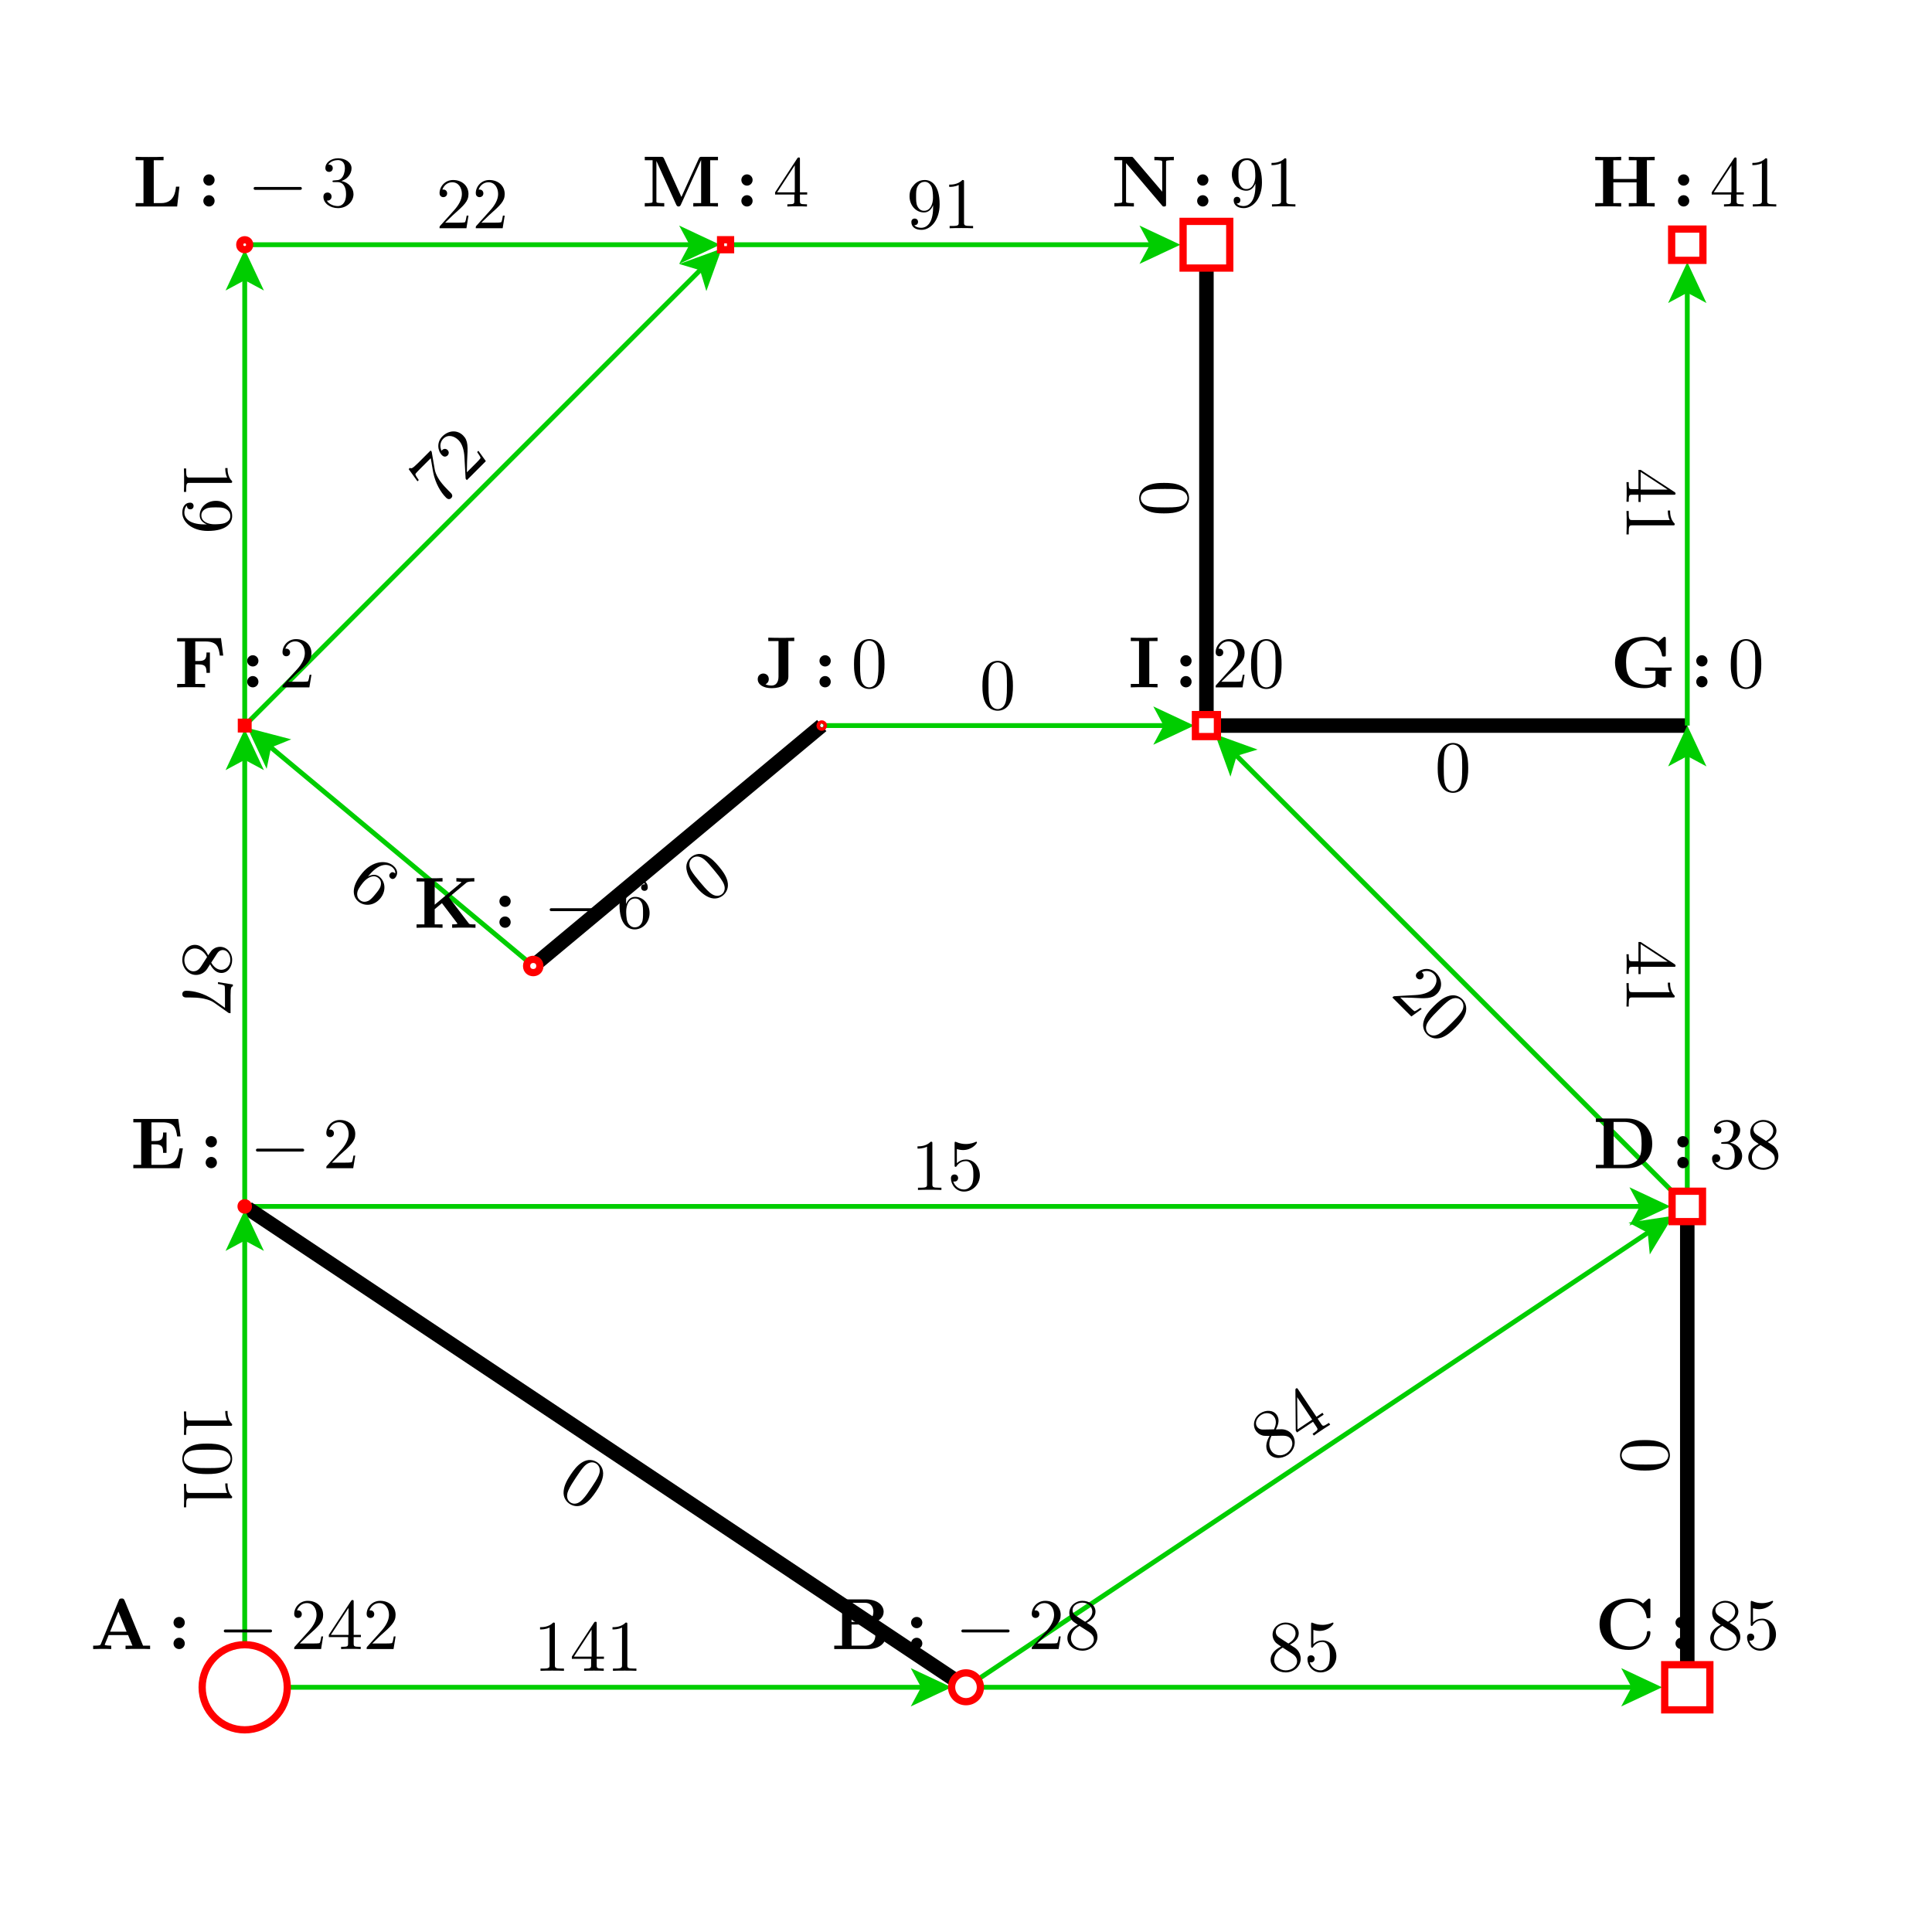 <svg xmlns="http://www.w3.org/2000/svg" xmlns:xlink="http://www.w3.org/1999/xlink" width="600" height="600" viewBox="0 0 600 600">
<defs>
<g>
<g id="glyph-0-0-0daac2a1">
<path d="M 19.344 -14.375 L 19.344 -15.438 C 18.5 -15.375 17.219 -15.375 16.328 -15.375 C 15.391 -15.375 14.219 -15.375 13.297 -15.438 L 13.297 -14.375 L 13.859 -14.375 C 14.266 -14.375 14.641 -14.359 15.047 -14.312 C 15.703 -14.25 15.734 -14.219 15.734 -13.719 L 15.734 -4.609 L 6.766 -15.141 C 6.531 -15.406 6.5 -15.438 6.031 -15.438 L 0.875 -15.438 L 0.875 -14.375 L 3.312 -14.375 L 3.312 -1.703 C 3.312 -1.219 3.281 -1.188 2.656 -1.125 C 2.109 -1.062 2.062 -1.062 1.438 -1.062 L 0.875 -1.062 L 0.875 0 C 1.734 -0.062 3.016 -0.062 3.891 -0.062 C 4.844 -0.062 6 -0.062 6.938 0 L 6.938 -1.062 L 6.375 -1.062 C 5.969 -1.062 5.578 -1.078 5.172 -1.125 C 4.516 -1.188 4.5 -1.219 4.5 -1.703 L 4.5 -13.484 L 15.703 -0.297 C 15.938 -0.016 15.953 0 16.312 0 C 16.922 0 16.922 -0.203 16.922 -0.719 L 16.922 -13.719 C 16.922 -14.219 16.938 -14.25 17.578 -14.312 C 18.109 -14.375 18.156 -14.375 18.781 -14.375 Z M 19.344 -14.375 "></path>
</g>
<g id="glyph-0-1-0daac2a1">
<path d="M 5.328 -8.234 C 5.328 -9.203 4.547 -9.984 3.578 -9.984 C 2.609 -9.984 1.828 -9.203 1.828 -8.234 C 1.828 -7.266 2.609 -6.484 3.578 -6.484 C 4.547 -6.484 5.328 -7.266 5.328 -8.234 Z M 5.328 -1.75 C 5.328 -2.719 4.547 -3.516 3.578 -3.516 C 2.609 -3.516 1.828 -2.719 1.828 -1.75 C 1.828 -0.781 2.609 0 3.578 0 C 4.547 0 5.328 -0.781 5.328 -1.75 Z M 5.328 -1.75 "></path>
</g>
<g id="glyph-0-2-0daac2a1">
<path d="M 16.266 -6.172 L 15.203 -6.172 C 14.719 -3.062 14.078 -1.062 9.922 -1.062 L 6.5 -1.062 L 6.5 -7.406 L 7.734 -7.406 C 9.906 -7.406 10.125 -6.438 10.125 -4.766 L 11.188 -4.766 L 11.188 -11.094 L 10.125 -11.094 C 10.125 -9.422 9.922 -8.453 7.734 -8.453 L 6.5 -8.453 L 6.5 -14.25 L 9.922 -14.25 C 13.547 -14.25 14.125 -12.594 14.484 -9.875 L 15.547 -9.875 L 14.844 -15.297 L 0.875 -15.297 L 0.875 -14.25 L 3.312 -14.25 L 3.312 -1.062 L 0.875 -1.062 L 0.875 0 L 15.234 0 Z M 16.266 -6.172 "></path>
</g>
<g id="glyph-0-3-0daac2a1">
<path d="M 15.188 -9.875 L 14.484 -15.297 L 0.875 -15.297 L 0.875 -14.25 L 3.312 -14.25 L 3.312 -1.062 L 0.875 -1.062 L 0.875 0 C 1.734 -0.062 4 -0.062 5 -0.062 C 6.094 -0.062 8.547 -0.062 9.547 0 L 9.547 -1.062 L 6.5 -1.062 L 6.5 -7.125 L 7.625 -7.125 C 9.781 -7.125 9.984 -6.172 9.984 -4.5 L 11.047 -4.5 L 11.047 -10.828 L 9.984 -10.828 C 9.984 -9.156 9.812 -8.188 7.625 -8.188 L 6.5 -8.188 L 6.5 -14.25 L 9.656 -14.25 C 13.281 -14.25 13.797 -12.516 14.125 -9.875 Z M 15.188 -9.875 "></path>
</g>
<g id="glyph-0-4-0daac2a1">
<path d="M 14.469 -6.172 L 13.406 -6.172 C 13.234 -4.609 12.844 -1.062 8.812 -1.062 L 6.5 -1.062 L 6.5 -14.375 L 9.547 -14.375 L 9.547 -15.438 C 8.547 -15.375 6.094 -15.375 5 -15.375 C 4 -15.375 1.734 -15.375 0.875 -15.438 L 0.875 -14.375 L 3.312 -14.375 L 3.312 -1.062 L 0.875 -1.062 L 0.875 0 L 13.766 0 Z M 14.469 -6.172 "></path>
</g>
<g id="glyph-0-5-0daac2a1">
<path d="M 11.859 -14.375 L 11.859 -15.438 C 11.062 -15.375 9.156 -15.375 8.281 -15.375 C 7.094 -15.375 4.875 -15.375 3.797 -15.438 L 3.797 -14.375 L 6.969 -14.375 L 6.969 -3.359 C 6.969 -2.922 6.969 -0.562 4.75 -0.562 C 4.359 -0.562 3.625 -0.625 2.922 -0.938 C 2.922 -0.938 3.953 -1.375 3.953 -2.562 C 3.953 -3.781 3 -4.297 2.25 -4.297 C 1.422 -4.297 0.516 -3.734 0.516 -2.562 C 0.516 -0.828 2.297 0.25 4.859 0.25 C 7.875 0.25 10.031 -1.031 10.031 -3.375 L 10.031 -14.375 Z M 11.859 -14.375 "></path>
</g>
<g id="glyph-0-6-0daac2a1">
<path d="M 16.938 -4.188 C 16.938 -6.344 15 -7.859 12.328 -8.062 C 14.766 -8.484 16.219 -9.828 16.219 -11.562 C 16.219 -13.641 14.266 -15.438 10.641 -15.438 L 0.875 -15.438 L 0.875 -14.375 L 3.312 -14.375 L 3.312 -1.062 L 0.875 -1.062 L 0.875 0 L 11.312 0 C 15.047 0 16.938 -1.984 16.938 -4.188 Z M 13.031 -11.562 C 13.031 -9.828 11.953 -8.438 9.766 -8.438 L 6.25 -8.438 L 6.25 -14.375 L 10.344 -14.375 C 12.625 -14.375 13.031 -12.594 13.031 -11.562 Z M 13.641 -4.203 C 13.641 -3.938 13.641 -1.062 10.391 -1.062 L 6.25 -1.062 L 6.25 -7.625 L 10.625 -7.625 C 11.062 -7.625 12.125 -7.625 12.891 -6.656 C 13.641 -5.719 13.641 -4.453 13.641 -4.203 Z M 13.641 -4.203 "></path>
</g>
<g id="glyph-0-7-0daac2a1">
<path d="M 19.172 0 L 19.172 -1.062 L 18.516 -1.062 C 17.328 -1.062 17.25 -1.141 16.984 -1.5 L 10.906 -9.469 L 16.312 -13.969 C 16.812 -14.375 17.75 -14.375 18.422 -14.375 L 18.812 -14.375 L 18.812 -15.438 C 17.906 -15.375 16.625 -15.375 16.516 -15.375 C 15.656 -15.375 14.047 -15.375 13.234 -15.438 L 13.234 -14.375 C 13.516 -14.375 13.969 -14.375 14.531 -14.266 C 14.891 -14.172 14.625 -14.203 14.828 -14.125 L 6.5 -7.172 L 6.5 -14.375 L 8.938 -14.375 L 8.938 -15.438 C 8.078 -15.375 5.875 -15.375 4.906 -15.375 C 3.938 -15.375 1.734 -15.375 0.875 -15.438 L 0.875 -14.375 L 3.312 -14.375 L 3.312 -1.062 L 0.875 -1.062 L 0.875 0 C 1.734 -0.062 3.938 -0.062 4.906 -0.062 C 5.875 -0.062 8.078 -0.062 8.938 0 L 8.938 -1.062 L 6.5 -1.062 L 6.5 -5.781 L 8.75 -7.656 L 13.391 -1.547 C 13.5 -1.422 13.5 -1.375 13.562 -1.234 C 13.156 -1.062 12.719 -1.062 11.922 -1.062 L 11.922 0 C 12.844 -0.062 14.875 -0.062 15.891 -0.062 C 16.781 -0.062 18.344 -0.062 19.172 0 Z M 19.172 0 "></path>
</g>
<g id="glyph-0-8-0daac2a1">
<path d="M 9.062 0 L 9.062 -1.062 L 6.5 -1.062 L 6.5 -14.375 L 9.062 -14.375 L 9.062 -15.438 C 8.141 -15.375 5.938 -15.375 4.906 -15.375 C 3.875 -15.375 1.672 -15.375 0.75 -15.438 L 0.75 -14.375 L 3.312 -14.375 L 3.312 -1.062 L 0.75 -1.062 L 0.75 0 C 1.672 -0.062 3.875 -0.062 4.906 -0.062 C 5.938 -0.062 8.141 -0.062 9.062 0 Z M 9.062 0 "></path>
</g>
<g id="glyph-0-9-0daac2a1">
<path d="M 17.234 -5.109 C 17.234 -5.562 17.078 -5.578 16.688 -5.578 C 16.406 -5.578 16.203 -5.578 16.172 -5.203 C 16.016 -2.188 13.297 -0.812 11.031 -0.812 C 9.266 -0.812 7.375 -1.344 6.203 -2.719 C 5.156 -4 4.875 -5.688 4.875 -7.719 C 4.875 -8.984 4.953 -11.406 6.375 -12.891 C 7.828 -14.375 9.781 -14.625 10.953 -14.625 C 13.391 -14.625 15.531 -12.922 16.016 -10.062 C 16.094 -9.625 16.109 -9.578 16.625 -9.578 C 17.219 -9.578 17.234 -9.625 17.234 -10.219 L 17.234 -15.047 C 17.234 -15.484 17.234 -15.688 16.828 -15.688 C 16.625 -15.688 16.578 -15.641 16.406 -15.484 L 14.922 -14.156 C 13.516 -15.281 12.016 -15.688 10.484 -15.688 C 4.875 -15.688 1.438 -12.328 1.438 -7.719 C 1.438 -3.109 4.875 0.25 10.484 0.25 C 14.688 0.25 17.234 -2.516 17.234 -5.109 Z M 17.234 -5.109 "></path>
</g>
<g id="glyph-0-10-0daac2a1">
<path d="M 18.375 -7.578 C 18.375 -12.531 15 -15.438 10.547 -15.438 L 0.875 -15.438 L 0.875 -14.375 L 3.312 -14.375 L 3.312 -1.062 L 0.875 -1.062 L 0.875 0 L 10.578 0 C 15 0 18.375 -2.766 18.375 -7.578 Z M 15.078 -7.609 C 15.078 -5.156 14.812 -3.953 14.078 -2.953 C 13 -1.422 11.031 -1.062 9.656 -1.062 L 6.375 -1.062 L 6.375 -14.375 L 9.656 -14.375 C 11.141 -14.375 13 -13.953 14.109 -12.375 C 14.891 -11.234 15.078 -9.703 15.078 -7.609 Z M 15.078 -7.609 "></path>
</g>
<g id="glyph-0-11-0daac2a1">
<path d="M 18.609 0 L 18.609 -1.062 L 16.422 -1.062 L 10.672 -15.125 C 10.422 -15.703 10.141 -15.703 9.766 -15.703 C 9.141 -15.703 9.047 -15.531 8.891 -15.125 L 3.312 -1.578 C 3.172 -1.234 3.109 -1.062 1.391 -1.062 L 0.922 -1.062 L 0.922 0 L 3.562 -0.062 C 4.438 -0.062 5.688 -0.062 6.531 0 L 6.531 -1.062 C 6.531 -1.062 4.516 -1.062 4.516 -1.344 L 4.609 -1.625 L 5.734 -4.344 L 11.766 -4.344 L 13.125 -1.062 L 10.984 -1.062 L 10.984 0 C 11.828 -0.062 13.969 -0.062 14.938 -0.062 C 15.844 -0.062 17.812 -0.062 18.609 0 Z M 11.312 -5.406 L 6.188 -5.406 L 8.75 -11.656 Z M 11.312 -5.406 "></path>
</g>
<g id="glyph-0-12-0daac2a1">
<path d="M 19.344 0 L 19.344 -1.062 L 16.922 -1.062 L 16.922 -14.375 L 19.344 -14.375 L 19.344 -15.438 C 18.5 -15.375 16.297 -15.375 15.328 -15.375 C 14.359 -15.375 12.156 -15.375 11.297 -15.438 L 11.297 -14.375 L 13.719 -14.375 L 13.719 -8.547 L 6.5 -8.547 L 6.5 -14.375 L 8.938 -14.375 L 8.938 -15.438 C 8.078 -15.375 5.875 -15.375 4.906 -15.375 C 3.938 -15.375 1.734 -15.375 0.875 -15.438 L 0.875 -14.375 L 3.312 -14.375 L 3.312 -1.062 L 0.875 -1.062 L 0.875 0 C 1.734 -0.062 3.938 -0.062 4.906 -0.062 C 5.875 -0.062 8.078 -0.062 8.938 0 L 8.938 -1.062 L 6.5 -1.062 L 6.5 -7.5 L 13.719 -7.5 L 13.719 -1.062 L 11.297 -1.062 L 11.297 0 C 12.156 -0.062 14.359 -0.062 15.328 -0.062 C 16.297 -0.062 18.5 -0.062 19.344 0 Z M 19.344 0 "></path>
</g>
<g id="glyph-0-13-0daac2a1">
<path d="M 19.016 -5.156 L 19.016 -6.203 C 18.219 -6.141 16.266 -6.141 15.391 -6.141 C 14.078 -6.141 12 -6.141 10.781 -6.203 L 10.781 -5.156 L 14.016 -5.156 L 14.016 -2.875 C 14.016 -2.453 14.016 -1.797 13.141 -1.281 C 12.562 -0.938 11.828 -0.812 11.109 -0.812 C 9.188 -0.812 7.25 -1.469 6.141 -2.859 C 5.172 -4.094 4.875 -5.688 4.875 -7.734 C 4.875 -10.266 5.328 -11.562 6.172 -12.672 C 7.062 -13.797 8.797 -14.625 10.953 -14.625 C 13.359 -14.625 15.5 -12.922 16 -10.062 C 16.062 -9.625 16.094 -9.578 16.609 -9.578 C 17.188 -9.578 17.219 -9.625 17.219 -10.219 L 17.219 -15.047 C 17.219 -15.484 17.219 -15.688 16.812 -15.688 C 16.609 -15.688 16.562 -15.641 16.375 -15.484 L 14.891 -14.156 C 13.25 -15.453 11.625 -15.688 10.469 -15.688 C 4.922 -15.688 1.438 -12.375 1.438 -7.719 C 1.438 -3.234 4.703 0.25 10.5 0.25 C 11.25 0.25 13.562 0.203 14.688 -1.188 C 15.391 -0.578 16.734 0 16.891 0 C 17.219 0 17.219 -0.297 17.219 -0.625 L 17.219 -5.156 Z M 19.016 -5.156 "></path>
</g>
<g id="glyph-1-0-0daac2a1">
<path d="M 10.281 -7.406 C 10.281 -13.453 7.688 -14.984 5.688 -14.984 C 4.453 -14.984 3.359 -14.578 2.391 -13.562 C 1.469 -12.562 0.938 -11.609 0.938 -9.922 C 0.938 -7.109 2.922 -4.906 5.438 -4.906 C 6.812 -4.906 7.734 -5.844 8.25 -7.156 L 8.25 -6.438 C 8.25 -1.172 5.922 -0.141 4.609 -0.141 C 4.234 -0.141 3.016 -0.188 2.406 -0.938 C 3.391 -0.938 3.578 -1.594 3.578 -1.984 C 3.578 -2.672 3.031 -3.016 2.547 -3.016 C 2.188 -3.016 1.5 -2.812 1.5 -1.938 C 1.5 -0.422 2.719 0.5 4.641 0.5 C 7.531 0.5 10.281 -2.562 10.281 -7.406 Z M 8.219 -9.469 C 8.219 -7.609 7.453 -5.422 5.469 -5.422 C 5.109 -5.422 4.078 -5.422 3.375 -6.844 C 2.969 -7.672 2.969 -8.797 2.969 -9.906 C 2.969 -11.109 2.969 -12.172 3.438 -13 C 4.047 -14.125 4.906 -14.422 5.688 -14.422 C 6.734 -14.422 7.469 -13.656 7.859 -12.641 C 8.125 -11.922 8.219 -10.5 8.219 -9.469 Z M 8.219 -9.469 "></path>
</g>
<g id="glyph-1-1-0daac2a1">
<path d="M 9.422 0 L 9.422 -0.703 L 8.703 -0.703 C 6.688 -0.703 6.609 -0.938 6.609 -1.781 L 6.609 -14.406 C 6.609 -14.938 6.609 -14.984 6.094 -14.984 C 4.703 -13.547 2.719 -13.547 2 -13.547 L 2 -12.844 C 2.453 -12.844 3.781 -12.844 4.953 -13.438 L 4.953 -1.781 C 4.953 -0.969 4.875 -0.703 2.859 -0.703 L 2.141 -0.703 L 2.141 0 C 2.922 -0.062 4.875 -0.062 5.781 -0.062 C 6.688 -0.062 8.641 -0.062 9.422 0 Z M 9.422 0 "></path>
</g>
<g id="glyph-1-2-0daac2a1">
<path d="M 10.281 -3.844 C 10.281 -5.688 8.859 -7.453 6.531 -7.922 C 8.375 -8.531 9.672 -10.109 9.672 -11.875 C 9.672 -13.719 7.688 -14.984 5.531 -14.984 C 3.266 -14.984 1.547 -13.641 1.547 -11.922 C 1.547 -11.188 2.047 -10.75 2.703 -10.75 C 3.391 -10.75 3.844 -11.25 3.844 -11.906 C 3.844 -13.031 2.797 -13.031 2.453 -13.031 C 3.156 -14.125 4.641 -14.422 5.438 -14.422 C 6.375 -14.422 7.609 -13.922 7.609 -11.906 C 7.609 -11.625 7.562 -10.328 6.969 -9.344 C 6.297 -8.25 5.531 -8.188 4.969 -8.172 C 4.797 -8.141 4.25 -8.094 4.094 -8.094 C 3.922 -8.078 3.75 -8.062 3.75 -7.828 C 3.75 -7.578 3.922 -7.578 4.297 -7.578 L 5.281 -7.578 C 7.125 -7.578 7.969 -6.047 7.969 -3.844 C 7.969 -0.781 6.406 -0.141 5.422 -0.141 C 4.453 -0.141 2.766 -0.516 1.984 -1.844 C 2.766 -1.734 3.469 -2.234 3.469 -3.078 C 3.469 -3.891 2.859 -4.344 2.203 -4.344 C 1.672 -4.344 0.938 -4.031 0.938 -3.031 C 0.938 -0.984 3.031 0.5 5.484 0.5 C 8.234 0.5 10.281 -1.547 10.281 -3.844 Z M 10.281 -3.844 "></path>
</g>
<g id="glyph-2-0-0daac2a1">
<path d="M 16.25 -5.625 C 16.25 -5.875 16.047 -6.078 15.797 -6.078 L 1.703 -6.078 C 1.469 -6.078 1.266 -5.875 1.266 -5.625 C 1.266 -5.375 1.469 -5.172 1.703 -5.172 L 15.797 -5.172 C 16.047 -5.172 16.25 -5.375 16.25 -5.625 Z M 16.25 -5.625 "></path>
</g>
<g id="glyph-2-1-0daac2a1">
<path d="M 10.109 -3.922 L 9.547 -3.922 C 9.422 -3.234 9.266 -2.25 9.047 -1.906 C 8.891 -1.734 7.406 -1.734 6.906 -1.734 L 2.859 -1.734 L 5.25 -4.047 C 8.75 -7.156 10.109 -8.375 10.109 -10.625 C 10.109 -13.188 8.078 -14.984 5.328 -14.984 C 2.797 -14.984 1.125 -12.922 1.125 -10.906 C 1.125 -9.656 2.25 -9.656 2.312 -9.656 C 2.703 -9.656 3.484 -9.922 3.484 -10.844 C 3.484 -11.438 3.078 -12.016 2.297 -12.016 C 2.109 -12.016 2.062 -12.016 2 -12 C 2.516 -13.453 3.734 -14.281 5.047 -14.281 C 7.094 -14.281 8.062 -12.469 8.062 -10.625 C 8.062 -8.812 6.938 -7.047 5.688 -5.641 L 1.375 -0.828 C 1.125 -0.578 1.125 -0.547 1.125 0 L 9.469 0 Z M 10.109 -3.922 "></path>
</g>
<g id="glyph-2-2-0daac2a1">
<path d="M 10.344 -7.203 C 10.344 -9 10.234 -10.797 9.453 -12.469 C 8.422 -14.625 6.562 -14.984 5.625 -14.984 C 4.281 -14.984 2.625 -14.406 1.703 -12.312 C 0.984 -10.75 0.875 -9 0.875 -7.203 C 0.875 -5.516 0.969 -3.484 1.891 -1.781 C 2.859 0.047 4.5 0.5 5.609 0.5 C 6.812 0.5 8.531 0.016 9.516 -2.109 C 10.234 -3.672 10.344 -5.422 10.344 -7.203 Z M 8.484 -7.469 C 8.484 -5.781 8.484 -4.25 8.234 -2.812 C 7.891 -0.672 6.609 0 5.609 0 C 4.719 0 3.391 -0.562 3 -2.719 C 2.75 -4.078 2.75 -6.141 2.75 -7.469 C 2.75 -8.906 2.75 -10.391 2.922 -11.609 C 3.359 -14.281 5.047 -14.484 5.609 -14.484 C 6.344 -14.484 7.828 -14.078 8.25 -11.859 C 8.484 -10.594 8.484 -8.891 8.484 -7.469 Z M 8.484 -7.469 "></path>
</g>
<g id="glyph-2-3-0daac2a1">
<path d="M 10.281 -3.781 C 10.281 -4.594 10.031 -5.609 9.188 -6.547 C 8.75 -7.016 8.391 -7.25 6.953 -8.141 C 8.578 -8.984 9.672 -10.141 9.672 -11.625 C 9.672 -13.703 7.672 -14.984 5.625 -14.984 C 3.375 -14.984 1.547 -13.312 1.547 -11.234 C 1.547 -10.828 1.594 -9.812 2.547 -8.75 C 2.797 -8.484 3.625 -7.922 4.188 -7.531 C 2.875 -6.891 0.938 -5.625 0.938 -3.391 C 0.938 -1.016 3.234 0.5 5.609 0.5 C 8.141 0.5 10.281 -1.375 10.281 -3.781 Z M 8.688 -11.625 C 8.688 -10.344 7.812 -9.266 6.453 -8.484 L 3.672 -10.281 C 2.625 -10.953 2.547 -11.719 2.547 -12.109 C 2.547 -13.484 4 -14.422 5.609 -14.422 C 7.25 -14.422 8.688 -13.25 8.688 -11.625 Z M 9.156 -2.969 C 9.156 -1.312 7.469 -0.141 5.625 -0.141 C 3.688 -0.141 2.062 -1.531 2.062 -3.391 C 2.062 -4.703 2.797 -6.141 4.703 -7.203 L 7.469 -5.438 C 8.094 -5.016 9.156 -4.344 9.156 -2.969 Z M 9.156 -2.969 "></path>
</g>
<g id="glyph-2-4-0daac2a1">
<path d="M 10.109 -4.516 C 10.109 -7.203 8.25 -9.453 5.828 -9.453 C 4.75 -9.453 3.781 -9.094 2.969 -8.297 L 2.969 -12.688 C 3.422 -12.562 4.156 -12.391 4.875 -12.391 C 7.656 -12.391 9.219 -14.438 9.219 -14.734 C 9.219 -14.875 9.156 -14.984 9 -14.984 C 9 -14.984 8.938 -14.984 8.812 -14.922 C 8.375 -14.719 7.266 -14.266 5.766 -14.266 C 4.859 -14.266 3.828 -14.422 2.766 -14.891 C 2.594 -14.969 2.5 -14.969 2.5 -14.969 C 2.266 -14.969 2.266 -14.781 2.266 -14.422 L 2.266 -7.766 C 2.266 -7.359 2.266 -7.172 2.594 -7.172 C 2.75 -7.172 2.797 -7.25 2.875 -7.375 C 3.125 -7.734 3.953 -8.953 5.781 -8.953 C 6.953 -8.953 7.516 -7.922 7.688 -7.516 C 8.062 -6.688 8.094 -5.812 8.094 -4.688 C 8.094 -3.891 8.094 -2.547 7.562 -1.594 C 7.016 -0.719 6.188 -0.141 5.156 -0.141 C 3.516 -0.141 2.234 -1.328 1.844 -2.656 C 1.906 -2.625 1.984 -2.609 2.234 -2.609 C 2.969 -2.609 3.359 -3.172 3.359 -3.719 C 3.359 -4.25 2.969 -4.812 2.234 -4.812 C 1.906 -4.812 1.125 -4.656 1.125 -3.625 C 1.125 -1.688 2.672 0.5 5.203 0.5 C 7.812 0.5 10.109 -1.672 10.109 -4.516 Z M 10.109 -4.516 "></path>
</g>
<g id="glyph-2-5-0daac2a1">
<path d="M 10.281 -3.844 C 10.281 -5.688 8.859 -7.453 6.531 -7.922 C 8.375 -8.531 9.672 -10.109 9.672 -11.875 C 9.672 -13.719 7.688 -14.984 5.531 -14.984 C 3.266 -14.984 1.547 -13.641 1.547 -11.922 C 1.547 -11.188 2.047 -10.75 2.703 -10.75 C 3.391 -10.75 3.844 -11.25 3.844 -11.906 C 3.844 -13.031 2.797 -13.031 2.453 -13.031 C 3.156 -14.125 4.641 -14.422 5.438 -14.422 C 6.375 -14.422 7.609 -13.922 7.609 -11.906 C 7.609 -11.625 7.562 -10.328 6.969 -9.344 C 6.297 -8.25 5.531 -8.188 4.969 -8.172 C 4.797 -8.141 4.25 -8.094 4.094 -8.094 C 3.922 -8.078 3.75 -8.062 3.75 -7.828 C 3.75 -7.578 3.922 -7.578 4.297 -7.578 L 5.281 -7.578 C 7.125 -7.578 7.969 -6.047 7.969 -3.844 C 7.969 -0.781 6.406 -0.141 5.422 -0.141 C 4.453 -0.141 2.766 -0.516 1.984 -1.844 C 2.766 -1.734 3.469 -2.234 3.469 -3.078 C 3.469 -3.891 2.859 -4.344 2.203 -4.344 C 1.672 -4.344 0.938 -4.031 0.938 -3.031 C 0.938 -0.984 3.031 0.5 5.484 0.5 C 8.234 0.5 10.281 -1.547 10.281 -3.844 Z M 10.281 -3.844 "></path>
</g>
<g id="glyph-2-6-0daac2a1">
<path d="M 10.594 -3.719 L 10.594 -4.406 L 8.344 -4.406 L 8.344 -14.641 C 8.344 -15.094 8.344 -15.234 7.984 -15.234 C 7.781 -15.234 7.719 -15.234 7.531 -14.969 L 0.625 -4.406 L 0.625 -3.719 L 6.609 -3.719 L 6.609 -1.75 C 6.609 -0.938 6.562 -0.703 4.906 -0.703 L 4.438 -0.703 L 4.438 0 C 5.359 -0.062 6.531 -0.062 7.469 -0.062 C 8.422 -0.062 9.609 -0.062 10.531 0 L 10.531 -0.703 L 10.062 -0.703 C 8.391 -0.703 8.344 -0.938 8.344 -1.75 L 8.344 -3.719 Z M 6.75 -4.406 L 1.266 -4.406 L 6.75 -12.797 Z M 6.75 -4.406 "></path>
</g>
<g id="glyph-2-7-0daac2a1">
<path d="M 9.422 0 L 9.422 -0.703 L 8.703 -0.703 C 6.688 -0.703 6.609 -0.938 6.609 -1.781 L 6.609 -14.406 C 6.609 -14.938 6.609 -14.984 6.094 -14.984 C 4.703 -13.547 2.719 -13.547 2 -13.547 L 2 -12.844 C 2.453 -12.844 3.781 -12.844 4.953 -13.438 L 4.953 -1.781 C 4.953 -0.969 4.875 -0.703 2.859 -0.703 L 2.141 -0.703 L 2.141 0 C 2.922 -0.062 4.875 -0.062 5.781 -0.062 C 6.688 -0.062 8.641 -0.062 9.422 0 Z M 9.422 0 "></path>
</g>
<g id="glyph-3-0-0daac2a1">
<path d="M 10.109 -3.922 L 9.547 -3.922 C 9.422 -3.234 9.266 -2.25 9.047 -1.906 C 8.891 -1.734 7.406 -1.734 6.906 -1.734 L 2.859 -1.734 L 5.25 -4.047 C 8.75 -7.156 10.109 -8.375 10.109 -10.625 C 10.109 -13.188 8.078 -14.984 5.328 -14.984 C 2.797 -14.984 1.125 -12.922 1.125 -10.906 C 1.125 -9.656 2.25 -9.656 2.312 -9.656 C 2.703 -9.656 3.484 -9.922 3.484 -10.844 C 3.484 -11.438 3.078 -12.016 2.297 -12.016 C 2.109 -12.016 2.062 -12.016 2 -12 C 2.516 -13.453 3.734 -14.281 5.047 -14.281 C 7.094 -14.281 8.062 -12.469 8.062 -10.625 C 8.062 -8.812 6.938 -7.047 5.688 -5.641 L 1.375 -0.828 C 1.125 -0.578 1.125 -0.547 1.125 0 L 9.469 0 Z M 10.109 -3.922 "></path>
</g>
<g id="glyph-4-0-0daac2a1">
<path d="M 10.281 -4.594 C 10.281 -7.453 8.281 -9.609 5.781 -9.609 C 4.25 -9.609 3.422 -8.453 2.969 -7.375 L 2.969 -7.922 C 2.969 -13.609 5.766 -14.422 6.906 -14.422 C 7.453 -14.422 8.391 -14.281 8.891 -13.516 C 8.547 -13.516 7.656 -13.516 7.656 -12.516 C 7.656 -11.812 8.188 -11.469 8.688 -11.469 C 9.047 -11.469 9.719 -11.672 9.719 -12.562 C 9.719 -13.906 8.734 -14.984 6.859 -14.984 C 3.984 -14.984 0.938 -12.078 0.938 -7.109 C 0.938 -1.109 3.562 0.5 5.641 0.5 C 8.141 0.5 10.281 -1.625 10.281 -4.594 Z M 8.25 -4.609 C 8.25 -3.531 8.25 -2.406 7.875 -1.594 C 7.203 -0.25 6.172 -0.141 5.641 -0.141 C 4.234 -0.141 3.562 -1.484 3.422 -1.828 C 3.016 -2.875 3.016 -4.688 3.016 -5.078 C 3.016 -6.844 3.734 -9.094 5.766 -9.094 C 6.125 -9.094 7.156 -9.094 7.859 -7.688 C 8.25 -6.859 8.25 -5.719 8.25 -4.609 Z M 8.25 -4.609 "></path>
</g>
<g id="glyph-4-1-0daac2a1">
<path d="M 10.109 -3.922 L 9.547 -3.922 C 9.422 -3.234 9.266 -2.25 9.047 -1.906 C 8.891 -1.734 7.406 -1.734 6.906 -1.734 L 2.859 -1.734 L 5.25 -4.047 C 8.75 -7.156 10.109 -8.375 10.109 -10.625 C 10.109 -13.188 8.078 -14.984 5.328 -14.984 C 2.797 -14.984 1.125 -12.922 1.125 -10.906 C 1.125 -9.656 2.25 -9.656 2.312 -9.656 C 2.703 -9.656 3.484 -9.922 3.484 -10.844 C 3.484 -11.438 3.078 -12.016 2.297 -12.016 C 2.109 -12.016 2.062 -12.016 2 -12 C 2.516 -13.453 3.734 -14.281 5.047 -14.281 C 7.094 -14.281 8.062 -12.469 8.062 -10.625 C 8.062 -8.812 6.938 -7.047 5.688 -5.641 L 1.375 -0.828 C 1.125 -0.578 1.125 -0.547 1.125 0 L 9.469 0 Z M 10.109 -3.922 "></path>
</g>
<g id="glyph-5-0-0daac2a1">
<path d="M 23.641 0 L 23.641 -1.062 L 21.219 -1.062 L 21.219 -14.375 L 23.641 -14.375 L 23.641 -15.438 L 18.672 -15.438 C 18.188 -15.438 17.938 -15.438 17.688 -14.875 L 12.281 -2.969 L 6.891 -14.875 C 6.641 -15.438 6.391 -15.438 5.891 -15.438 L 0.906 -15.438 L 0.906 -14.375 L 3.328 -14.375 L 3.328 -1.703 C 3.328 -1.219 3.312 -1.188 2.672 -1.125 C 2.141 -1.062 2.094 -1.062 1.469 -1.062 L 0.906 -1.062 L 0.906 0 C 1.75 -0.062 3.031 -0.062 3.922 -0.062 C 4.859 -0.062 6.031 -0.062 6.953 0 L 6.953 -1.062 L 6.391 -1.062 C 5.984 -1.062 5.609 -1.078 5.203 -1.125 C 4.547 -1.188 4.516 -1.219 4.516 -1.703 L 4.516 -14.078 L 4.547 -14.078 L 10.672 -0.562 C 10.875 -0.109 11.141 0 11.391 0 C 11.828 0 12.016 -0.344 12.109 -0.547 L 18.375 -14.375 L 18.406 -14.375 L 18.406 -1.062 L 15.969 -1.062 L 15.969 0 C 16.781 -0.062 18.875 -0.062 19.797 -0.062 C 20.719 -0.062 22.844 -0.062 23.641 0 Z M 23.641 0 "></path>
</g>
<g id="glyph-6-0-0daac2a1">
<path d="M 10.109 -3.922 L 9.547 -3.922 C 9.422 -3.234 9.266 -2.25 9.047 -1.906 C 8.891 -1.734 7.406 -1.734 6.906 -1.734 L 2.859 -1.734 L 5.25 -4.047 C 8.75 -7.156 10.109 -8.375 10.109 -10.625 C 10.109 -13.188 8.078 -14.984 5.328 -14.984 C 2.797 -14.984 1.125 -12.922 1.125 -10.906 C 1.125 -9.656 2.25 -9.656 2.312 -9.656 C 2.703 -9.656 3.484 -9.922 3.484 -10.844 C 3.484 -11.438 3.078 -12.016 2.297 -12.016 C 2.109 -12.016 2.062 -12.016 2 -12 C 2.516 -13.453 3.734 -14.281 5.047 -14.281 C 7.094 -14.281 8.062 -12.469 8.062 -10.625 C 8.062 -8.812 6.938 -7.047 5.688 -5.641 L 1.375 -0.828 C 1.125 -0.578 1.125 -0.547 1.125 0 L 9.469 0 Z M 10.109 -3.922 "></path>
</g>
<g id="glyph-6-1-0daac2a1">
<path d="M 10.594 -3.719 L 10.594 -4.406 L 8.344 -4.406 L 8.344 -14.641 C 8.344 -15.094 8.344 -15.234 7.984 -15.234 C 7.781 -15.234 7.719 -15.234 7.531 -14.969 L 0.625 -4.406 L 0.625 -3.719 L 6.609 -3.719 L 6.609 -1.75 C 6.609 -0.938 6.562 -0.703 4.906 -0.703 L 4.438 -0.703 L 4.438 0 C 5.359 -0.062 6.531 -0.062 7.469 -0.062 C 8.422 -0.062 9.609 -0.062 10.531 0 L 10.531 -0.703 L 10.062 -0.703 C 8.391 -0.703 8.344 -0.938 8.344 -1.75 L 8.344 -3.719 Z M 6.75 -4.406 L 1.266 -4.406 L 6.75 -12.797 Z M 6.75 -4.406 "></path>
</g>
<g id="glyph-7-0-0daac2a1">
<path d="M 3.781 10.281 C 4.594 10.281 5.609 10.031 6.547 9.188 C 7.016 8.75 7.25 8.391 8.141 6.953 C 8.984 8.578 10.141 9.672 11.625 9.672 C 13.703 9.672 14.984 7.672 14.984 5.625 C 14.984 3.375 13.312 1.547 11.234 1.547 C 10.828 1.547 9.812 1.594 8.75 2.547 C 8.484 2.797 7.922 3.625 7.531 4.188 C 6.891 2.875 5.625 0.938 3.391 0.938 C 1.016 0.938 -0.5 3.234 -0.5 5.609 C -0.5 8.141 1.375 10.281 3.781 10.281 Z M 11.625 8.688 C 10.344 8.688 9.266 7.812 8.484 6.453 L 10.281 3.672 C 10.953 2.625 11.719 2.547 12.109 2.547 C 13.484 2.547 14.422 4 14.422 5.609 C 14.422 7.25 13.25 8.688 11.625 8.688 Z M 2.969 9.156 C 1.312 9.156 0.141 7.469 0.141 5.625 C 0.141 3.688 1.531 2.062 3.391 2.062 C 4.703 2.062 6.141 2.797 7.203 4.703 L 5.438 7.469 C 5.016 8.094 4.344 9.156 2.969 9.156 Z M 2.969 9.156 "></path>
</g>
<g id="glyph-7-1-0daac2a1">
<path d="M 14.484 10.906 L 14.484 5.438 C 14.484 2.703 14.781 2.656 15.203 2.562 L 15.203 2 L 10.578 1.266 L 10.578 1.828 C 10.938 1.891 12.359 2.094 12.625 2.391 C 12.75 2.547 12.75 4.297 12.75 4.594 L 12.75 9.25 L 9.203 6.734 C 6.172 4.703 3.031 3.953 0.75 3.953 C 0.516 3.953 -0.5 3.953 -0.5 5 C -0.5 6.031 0.516 6.031 0.75 6.031 L 1.891 6.031 C 3.125 6.031 4.359 6.094 5.578 6.281 C 6.094 6.375 8.031 6.688 9.422 7.672 L 13.703 10.703 C 13.969 10.906 14.016 10.906 14.484 10.906 Z M 14.484 10.906 "></path>
</g>
<g id="glyph-7-2-0daac2a1">
<path d="M 7.406 10.281 C 13.453 10.281 14.984 7.688 14.984 5.688 C 14.984 4.453 14.578 3.359 13.562 2.391 C 12.562 1.469 11.609 0.938 9.922 0.938 C 7.109 0.938 4.906 2.922 4.906 5.438 C 4.906 6.812 5.844 7.734 7.156 8.25 L 6.438 8.25 C 1.172 8.25 0.141 5.922 0.141 4.609 C 0.141 4.234 0.188 3.016 0.938 2.406 C 0.938 3.391 1.594 3.578 1.984 3.578 C 2.672 3.578 3.016 3.031 3.016 2.547 C 3.016 2.188 2.812 1.5 1.938 1.5 C 0.422 1.5 -0.5 2.719 -0.5 4.641 C -0.5 7.531 2.562 10.281 7.406 10.281 Z M 9.469 8.219 C 7.609 8.219 5.422 7.453 5.422 5.469 C 5.422 5.109 5.422 4.078 6.844 3.375 C 7.672 2.969 8.797 2.969 9.906 2.969 C 11.109 2.969 12.172 2.969 13 3.438 C 14.125 4.047 14.422 4.906 14.422 5.688 C 14.422 6.734 13.656 7.469 12.641 7.859 C 11.922 8.125 10.5 8.219 9.469 8.219 Z M 9.469 8.219 "></path>
</g>
<g id="glyph-7-3-0daac2a1">
<path d="M 7.203 10.344 C 9 10.344 10.797 10.234 12.469 9.453 C 14.625 8.422 14.984 6.562 14.984 5.625 C 14.984 4.281 14.406 2.625 12.312 1.703 C 10.75 0.984 9 0.875 7.203 0.875 C 5.516 0.875 3.484 0.969 1.781 1.891 C -0.047 2.859 -0.5 4.5 -0.5 5.609 C -0.5 6.812 -0.016 8.531 2.109 9.516 C 3.672 10.234 5.422 10.344 7.203 10.344 Z M 7.469 8.484 C 5.781 8.484 4.25 8.484 2.812 8.234 C 0.672 7.891 0 6.609 0 5.609 C 0 4.719 0.562 3.391 2.719 3 C 4.078 2.75 6.141 2.75 7.469 2.75 C 8.906 2.75 10.391 2.75 11.609 2.922 C 14.281 3.359 14.484 5.047 14.484 5.609 C 14.484 6.344 14.078 7.828 11.859 8.25 C 10.594 8.484 8.891 8.484 7.469 8.484 Z M 7.469 8.484 "></path>
</g>
<g id="glyph-7-4-0daac2a1">
<path d="M 0 9.422 L 0.703 9.422 L 0.703 8.703 C 0.703 6.688 0.938 6.609 1.781 6.609 L 14.406 6.609 C 14.938 6.609 14.984 6.609 14.984 6.094 C 13.547 4.703 13.547 2.719 13.547 2 L 12.844 2 C 12.844 2.453 12.844 3.781 13.438 4.953 L 1.781 4.953 C 0.969 4.953 0.703 4.875 0.703 2.859 L 0.703 2.141 L 0 2.141 C 0.062 2.922 0.062 4.875 0.062 5.781 C 0.062 6.688 0.062 8.641 0 9.422 Z M 0 9.422 "></path>
</g>
<g id="glyph-7-5-0daac2a1">
<path d="M 3.719 10.594 L 4.406 10.594 L 4.406 8.344 L 14.641 8.344 C 15.094 8.344 15.234 8.344 15.234 7.984 C 15.234 7.781 15.234 7.719 14.969 7.531 L 4.406 0.625 L 3.719 0.625 L 3.719 6.609 L 1.75 6.609 C 0.938 6.609 0.703 6.562 0.703 4.906 L 0.703 4.438 L 0 4.438 C 0.062 5.359 0.062 6.531 0.062 7.469 C 0.062 8.422 0.062 9.609 0 10.531 L 0.703 10.531 L 0.703 10.062 C 0.703 8.391 0.938 8.344 1.75 8.344 L 3.719 8.344 Z M 4.406 6.75 L 4.406 1.266 L 12.797 6.75 Z M 4.406 6.75 "></path>
</g>
<g id="glyph-8-0-0daac2a1">
<path d="M 0 9.422 L 0.703 9.422 L 0.703 8.703 C 0.703 6.688 0.938 6.609 1.781 6.609 L 14.406 6.609 C 14.938 6.609 14.984 6.609 14.984 6.094 C 13.547 4.703 13.547 2.719 13.547 2 L 12.844 2 C 12.844 2.453 12.844 3.781 13.438 4.953 L 1.781 4.953 C 0.969 4.953 0.703 4.875 0.703 2.859 L 0.703 2.141 L 0 2.141 C 0.062 2.922 0.062 4.875 0.062 5.781 C 0.062 6.688 0.062 8.641 0 9.422 Z M 0 9.422 "></path>
</g>
<g id="glyph-9-0-0daac2a1">
<path d="M -2.516 -17.953 L -6.391 -14.078 C -8.328 -12.141 -8.578 -12.328 -8.938 -12.562 L -9.328 -12.172 L -6.594 -8.375 L -6.188 -8.781 C -6.391 -9.078 -7.25 -10.219 -7.234 -10.609 C -7.219 -10.812 -5.984 -12.047 -5.766 -12.266 L -2.469 -15.562 L -1.734 -11.266 C -1.031 -7.688 0.656 -4.938 2.266 -3.328 C 2.438 -3.156 3.156 -2.438 3.891 -3.172 C 4.625 -3.906 3.906 -4.625 3.734 -4.797 L 2.922 -5.609 C 2.062 -6.469 1.234 -7.391 0.5 -8.375 C 0.188 -8.812 -0.938 -10.406 -1.234 -12.078 L -2.125 -17.25 C -2.156 -17.594 -2.188 -17.625 -2.516 -17.953 Z M -2.516 -17.953 "></path>
</g>
<g id="glyph-10-0-0daac2a1">
<path d="M 4.375 -9.906 L 3.984 -9.516 C 4.375 -8.938 4.953 -8.141 5.047 -7.734 C 5.062 -7.5 4.016 -6.453 3.672 -6.109 L 0.797 -3.234 L 0.859 -6.578 C 1.125 -11.25 1.219 -13.062 -0.375 -14.656 C -2.188 -16.469 -4.875 -16.312 -6.828 -14.359 C -8.609 -12.578 -8.344 -9.938 -6.922 -8.516 C -6.031 -7.625 -5.234 -8.422 -5.188 -8.469 C -4.922 -8.734 -4.547 -9.484 -5.203 -10.141 C -5.625 -10.562 -6.328 -10.672 -6.875 -10.125 C -7.016 -9.984 -7.047 -9.953 -7.062 -9.906 C -7.734 -11.297 -7.453 -12.734 -6.531 -13.656 C -5.078 -15.109 -3.109 -14.516 -1.812 -13.219 C -0.531 -11.938 -0.078 -9.891 0.031 -8 L 0.391 -1.547 C 0.391 -1.203 0.406 -1.188 0.797 -0.797 L 6.688 -6.688 Z M 4.375 -9.906 "></path>
</g>
<g id="glyph-11-0-0daac2a1">
<path d="M 3.344 -12.156 C 2.188 -13.531 0.953 -14.844 -0.719 -15.625 C -2.891 -16.625 -4.547 -15.719 -5.266 -15.109 C -6.312 -14.25 -7.203 -12.75 -6.562 -10.547 C -6.125 -8.891 -5.094 -7.469 -3.938 -6.094 C -2.859 -4.797 -1.484 -3.297 0.312 -2.578 C 2.234 -1.797 3.766 -2.484 4.625 -3.203 C 5.547 -3.969 6.562 -5.453 5.969 -7.719 C 5.516 -9.375 4.484 -10.797 3.344 -12.156 Z M 1.734 -11.172 C 2.812 -9.875 3.797 -8.703 4.531 -7.422 C 5.625 -5.562 5.078 -4.234 4.312 -3.594 C 3.625 -3.016 2.25 -2.609 0.562 -4.016 C -0.5 -4.906 -1.828 -6.484 -2.672 -7.5 C -3.594 -8.609 -4.547 -9.75 -5.188 -10.797 C -6.562 -13.125 -5.391 -14.359 -4.953 -14.719 C -4.391 -15.188 -3 -15.828 -1.25 -14.391 C -0.266 -13.578 0.828 -12.266 1.734 -11.172 Z M 1.734 -11.172 "></path>
</g>
<g id="glyph-12-0-0daac2a1">
<path d="M 12.609 -0.266 C 13.609 -1.75 14.5 -3.312 14.781 -5.125 C 15.109 -7.5 13.766 -8.828 13 -9.344 C 11.875 -10.094 10.172 -10.531 8.25 -9.312 C 6.781 -8.391 5.734 -7 4.734 -5.516 C 3.797 -4.109 2.75 -2.375 2.562 -0.438 C 2.344 1.625 3.469 2.922 4.391 3.531 C 5.391 4.203 7.078 4.75 9.094 3.531 C 10.547 2.609 11.609 1.219 12.609 -0.266 Z M 11.203 -1.516 C 10.266 -0.109 9.422 1.172 8.406 2.219 C 6.938 3.812 5.5 3.672 4.672 3.109 C 3.922 2.625 3.141 1.406 4.016 -0.594 C 4.547 -1.859 5.688 -3.578 6.422 -4.688 C 7.219 -5.875 8.047 -7.109 8.875 -8.031 C 10.719 -10.016 12.234 -9.25 12.703 -8.938 C 13.312 -8.531 14.328 -7.375 13.438 -5.297 C 12.938 -4.109 12 -2.688 11.203 -1.516 Z M 11.203 -1.516 "></path>
</g>
<g id="glyph-13-0-0daac2a1">
<path d="M 10.281 -3.781 C 10.281 -4.594 10.031 -5.609 9.188 -6.547 C 8.75 -7.016 8.391 -7.25 6.953 -8.141 C 8.578 -8.984 9.672 -10.141 9.672 -11.625 C 9.672 -13.703 7.672 -14.984 5.625 -14.984 C 3.375 -14.984 1.547 -13.312 1.547 -11.234 C 1.547 -10.828 1.594 -9.812 2.547 -8.75 C 2.797 -8.484 3.625 -7.922 4.188 -7.531 C 2.875 -6.891 0.938 -5.625 0.938 -3.391 C 0.938 -1.016 3.234 0.5 5.609 0.5 C 8.141 0.5 10.281 -1.375 10.281 -3.781 Z M 8.688 -11.625 C 8.688 -10.344 7.812 -9.266 6.453 -8.484 L 3.672 -10.281 C 2.625 -10.953 2.547 -11.719 2.547 -12.109 C 2.547 -13.484 4 -14.422 5.609 -14.422 C 7.25 -14.422 8.688 -13.25 8.688 -11.625 Z M 9.156 -2.969 C 9.156 -1.312 7.469 -0.141 5.625 -0.141 C 3.688 -0.141 2.062 -1.531 2.062 -3.391 C 2.062 -4.703 2.797 -6.141 4.703 -7.203 L 7.469 -5.438 C 8.094 -5.016 9.156 -4.344 9.156 -2.969 Z M 9.156 -2.969 "></path>
</g>
<g id="glyph-13-1-0daac2a1">
<path d="M 10.281 -7.406 C 10.281 -13.453 7.688 -14.984 5.688 -14.984 C 4.453 -14.984 3.359 -14.578 2.391 -13.562 C 1.469 -12.562 0.938 -11.609 0.938 -9.922 C 0.938 -7.109 2.922 -4.906 5.438 -4.906 C 6.812 -4.906 7.734 -5.844 8.25 -7.156 L 8.25 -6.438 C 8.25 -1.172 5.922 -0.141 4.609 -0.141 C 4.234 -0.141 3.016 -0.188 2.406 -0.938 C 3.391 -0.938 3.578 -1.594 3.578 -1.984 C 3.578 -2.672 3.031 -3.016 2.547 -3.016 C 2.188 -3.016 1.5 -2.812 1.5 -1.938 C 1.5 -0.422 2.719 0.5 4.641 0.5 C 7.531 0.5 10.281 -2.562 10.281 -7.406 Z M 8.219 -9.469 C 8.219 -7.609 7.453 -5.422 5.469 -5.422 C 5.109 -5.422 4.078 -5.422 3.375 -6.844 C 2.969 -7.672 2.969 -8.797 2.969 -9.906 C 2.969 -11.109 2.969 -12.172 3.438 -13 C 4.047 -14.125 4.906 -14.422 5.688 -14.422 C 6.734 -14.422 7.469 -13.656 7.859 -12.641 C 8.125 -11.922 8.219 -10.5 8.219 -9.469 Z M 8.219 -9.469 "></path>
</g>
<g id="glyph-13-2-0daac2a1">
<path d="M 9.422 0 L 9.422 -0.703 L 8.703 -0.703 C 6.688 -0.703 6.609 -0.938 6.609 -1.781 L 6.609 -14.406 C 6.609 -14.938 6.609 -14.984 6.094 -14.984 C 4.703 -13.547 2.719 -13.547 2 -13.547 L 2 -12.844 C 2.453 -12.844 3.781 -12.844 4.953 -13.438 L 4.953 -1.781 C 4.953 -0.969 4.875 -0.703 2.859 -0.703 L 2.141 -0.703 L 2.141 0 C 2.922 -0.062 4.875 -0.062 5.781 -0.062 C 6.688 -0.062 8.641 -0.062 9.422 0 Z M 9.422 0 "></path>
</g>
<g id="glyph-14-0-0daac2a1">
<path d="M 6.453 -8.844 C 6 -9.531 5.234 -10.234 4.016 -10.547 C 3.391 -10.703 2.969 -10.688 1.266 -10.625 C 2.156 -12.234 2.422 -13.797 1.594 -15.031 C 0.453 -16.766 -1.922 -16.719 -3.625 -15.594 C -5.5 -14.344 -6.109 -11.938 -4.953 -10.203 C -4.719 -9.875 -4.109 -9.062 -2.734 -8.688 C -2.375 -8.609 -1.375 -8.609 -0.688 -8.594 C -1.438 -7.328 -2.344 -5.203 -1.094 -3.344 C 0.219 -1.359 2.969 -1.375 4.953 -2.688 C 7.047 -4.094 7.781 -6.844 6.453 -8.844 Z M 0.781 -14.484 C 1.5 -13.422 1.359 -12.031 0.672 -10.641 L -2.641 -10.578 C -3.891 -10.562 -4.375 -11.156 -4.594 -11.484 C -5.359 -12.625 -4.672 -14.219 -3.328 -15.109 C -1.969 -16.016 -0.109 -15.844 0.781 -14.484 Z M 5.984 -7.547 C 6.891 -6.172 6.141 -4.25 4.609 -3.234 C 2.984 -2.156 0.875 -2.422 -0.156 -3.969 C -0.891 -5.047 -1.078 -6.656 -0.094 -8.609 L 3.203 -8.672 C 3.953 -8.656 5.219 -8.688 5.984 -7.547 Z M 5.984 -7.547 "></path>
</g>
<g id="glyph-15-0-0daac2a1">
<path d="M 6.75 -8.969 L 6.375 -9.547 L 4.5 -8.297 L -1.188 -16.812 C -1.438 -17.188 -1.516 -17.297 -1.812 -17.094 C -1.984 -16.984 -2.031 -16.953 -2.031 -16.625 L -1.922 -4.016 L -1.547 -3.438 L 3.438 -6.766 L 4.531 -5.125 C 4.984 -4.453 5.062 -4.219 3.688 -3.297 L 3.297 -3.047 L 3.688 -2.469 C 4.422 -3.016 5.406 -3.672 6.188 -4.188 C 6.969 -4.719 7.969 -5.375 8.766 -5.844 L 8.375 -6.422 L 7.984 -6.156 C 6.594 -5.234 6.422 -5.406 5.969 -6.078 L 4.875 -7.719 Z M 3.172 -7.422 L -1.391 -4.375 L -1.484 -14.391 Z M 3.172 -7.422 "></path>
</g>
<g id="glyph-16-0-0daac2a1">
<path d="M 10.828 3.047 C 12.656 0.859 12.516 -2.078 10.594 -3.672 C 9.422 -4.656 8.031 -4.312 7 -3.766 L 7.359 -4.172 C 11 -8.547 13.656 -7.391 14.547 -6.656 C 14.953 -6.312 15.594 -5.594 15.484 -4.703 C 15.219 -4.922 14.531 -5.484 13.891 -4.703 C 13.438 -4.172 13.641 -3.578 14.016 -3.25 C 14.297 -3.016 14.938 -2.75 15.516 -3.438 C 16.375 -4.469 16.297 -5.922 14.859 -7.125 C 12.656 -8.969 8.453 -8.688 5.266 -4.875 C 1.422 -0.266 2.422 2.672 4.016 4 C 5.938 5.609 8.938 5.328 10.828 3.047 Z M 9.297 1.734 C 8.609 2.562 7.891 3.438 7.062 3.828 C 5.688 4.422 4.828 3.844 4.422 3.5 C 3.344 2.594 3.688 1.141 3.797 0.781 C 4.156 -0.266 5.312 -1.656 5.562 -1.969 C 6.688 -3.312 8.703 -4.594 10.25 -3.297 C 10.531 -3.062 11.328 -2.406 10.953 -0.875 C 10.734 0.016 10 0.891 9.297 1.734 Z M 9.297 1.734 "></path>
</g>
<g id="glyph-17-0-0daac2a1">
<path d="M 9.906 4.375 L 9.516 3.984 C 8.938 4.375 8.141 4.953 7.734 5.047 C 7.5 5.062 6.453 4.016 6.109 3.672 L 3.234 0.797 L 6.578 0.859 C 11.25 1.125 13.062 1.219 14.656 -0.375 C 16.469 -2.188 16.312 -4.875 14.359 -6.828 C 12.578 -8.609 9.938 -8.344 8.516 -6.922 C 7.625 -6.031 8.422 -5.234 8.469 -5.188 C 8.734 -4.922 9.484 -4.547 10.141 -5.203 C 10.562 -5.625 10.672 -6.328 10.125 -6.875 C 9.984 -7.016 9.953 -7.047 9.906 -7.062 C 11.297 -7.734 12.734 -7.453 13.656 -6.531 C 15.109 -5.078 14.516 -3.109 13.219 -1.812 C 11.938 -0.531 9.891 -0.078 8 0.031 L 1.547 0.391 C 1.203 0.391 1.188 0.406 0.797 0.797 L 6.688 6.688 Z M 9.906 4.375 "></path>
</g>
<g id="glyph-18-0-0daac2a1">
<path d="M 12.406 2.219 C 13.672 0.953 14.875 -0.406 15.5 -2.125 C 16.297 -4.391 15.234 -5.953 14.578 -6.609 C 13.625 -7.562 12.047 -8.328 9.906 -7.5 C 8.297 -6.891 6.984 -5.734 5.719 -4.469 C 4.531 -3.281 3.156 -1.781 2.609 0.078 C 1.984 2.047 2.828 3.547 3.609 4.328 C 4.453 5.172 6.016 6.047 8.219 5.25 C 9.828 4.641 11.141 3.484 12.406 2.219 Z M 11.281 0.719 C 10.094 1.906 9 3 7.812 3.844 C 6.047 5.109 4.672 4.672 3.969 3.969 C 3.344 3.344 2.781 2 4.047 0.203 C 4.828 -0.953 6.281 -2.406 7.219 -3.344 C 8.234 -4.359 9.281 -5.406 10.266 -6.141 C 12.469 -7.719 13.797 -6.672 14.203 -6.266 C 14.719 -5.75 15.484 -4.422 14.219 -2.562 C 13.484 -1.484 12.281 -0.281 11.281 0.719 Z M 11.281 0.719 "></path>
</g>
<g id="glyph-19-0-0daac2a1">
<path d="M 3.719 10.594 L 4.406 10.594 L 4.406 8.344 L 14.641 8.344 C 15.094 8.344 15.234 8.344 15.234 7.984 C 15.234 7.781 15.234 7.719 14.969 7.531 L 4.406 0.625 L 3.719 0.625 L 3.719 6.609 L 1.75 6.609 C 0.938 6.609 0.703 6.562 0.703 4.906 L 0.703 4.438 L 0 4.438 C 0.062 5.359 0.062 6.531 0.062 7.469 C 0.062 8.422 0.062 9.609 0 10.531 L 0.703 10.531 L 0.703 10.062 C 0.703 8.391 0.938 8.344 1.75 8.344 L 3.719 8.344 Z M 4.406 6.75 L 4.406 1.266 L 12.797 6.75 Z M 4.406 6.75 "></path>
</g>
<g id="glyph-20-0-0daac2a1">
<path d="M 0 9.422 L 0.703 9.422 L 0.703 8.703 C 0.703 6.688 0.938 6.609 1.781 6.609 L 14.406 6.609 C 14.938 6.609 14.984 6.609 14.984 6.094 C 13.547 4.703 13.547 2.719 13.547 2 L 12.844 2 C 12.844 2.453 12.844 3.781 13.438 4.953 L 1.781 4.953 C 0.969 4.953 0.703 4.875 0.703 2.859 L 0.703 2.141 L 0 2.141 C 0.062 2.922 0.062 4.875 0.062 5.781 C 0.062 6.688 0.062 8.641 0 9.422 Z M 0 9.422 "></path>
</g>
<g id="glyph-21-0-0daac2a1">
<path d="M 0 9.422 L 0.703 9.422 L 0.703 8.703 C 0.703 6.688 0.938 6.609 1.781 6.609 L 14.406 6.609 C 14.938 6.609 14.984 6.609 14.984 6.094 C 13.547 4.703 13.547 2.719 13.547 2 L 12.844 2 C 12.844 2.453 12.844 3.781 13.438 4.953 L 1.781 4.953 C 0.969 4.953 0.703 4.875 0.703 2.859 L 0.703 2.141 L 0 2.141 C 0.062 2.922 0.062 4.875 0.062 5.781 C 0.062 6.688 0.062 8.641 0 9.422 Z M 0 9.422 "></path>
</g>
</g>
</defs>
<rect x="-60" y="-60" width="720" height="720" fill="rgb(100%, 100%, 100%)" fill-opacity="1"></rect>
<path fill-rule="nonzero" fill="rgb(100%, 100%, 100%)" fill-opacity="1" d="M 12 588 L 588 588 L 588 12 L 12 12 Z M 12 588 "></path>
<path fill="none" stroke-width="2" stroke-linecap="butt" stroke-linejoin="miter" stroke="rgb(0%, 80.392%, 0%)" stroke-opacity="1" stroke-miterlimit="2" d="M 101.333 499.557 L 101.333 310.432 " transform="matrix(0.75, 0, 0, 0.75, 0, 0)"></path>
<path fill="none" stroke-width="2" stroke-linecap="butt" stroke-linejoin="miter" stroke="rgb(0%, 80.392%, 0%)" stroke-opacity="1" stroke-miterlimit="2" d="M 101.333 499.557 L 683.182 499.557 " transform="matrix(0.75, 0, 0, 0.75, 0, 0)"></path>
<path fill="none" stroke-width="2" stroke-linecap="butt" stroke-linejoin="miter" stroke="rgb(0%, 80.392%, 0%)" stroke-opacity="1" stroke-miterlimit="2" d="M 101.333 300.443 L 101.333 111.833 " transform="matrix(0.75, 0, 0, 0.75, 0, 0)"></path>
<path fill="none" stroke-width="2" stroke-linecap="butt" stroke-linejoin="miter" stroke="rgb(0%, 80.392%, 0%)" stroke-opacity="1" stroke-miterlimit="2" d="M 101.333 300.443 L 292.839 108.938 " transform="matrix(0.75, 0, 0, 0.75, 0, 0)"></path>
<path fill="none" stroke-width="2" stroke-linecap="butt" stroke-linejoin="miter" stroke="rgb(0%, 80.392%, 0%)" stroke-opacity="1" stroke-miterlimit="2" d="M 101.333 101.333 L 289.688 101.333 " transform="matrix(0.75, 0, 0, 0.75, 0, 0)"></path>
<path fill="none" stroke-width="6" stroke-linecap="butt" stroke-linejoin="miter" stroke="rgb(0%, 0%, 0%)" stroke-opacity="1" stroke-miterlimit="2" d="M 340.266 300.443 L 222.911 398.24 " transform="matrix(0.75, 0, 0, 0.75, 0, 0)"></path>
<path fill="none" stroke-width="2" stroke-linecap="butt" stroke-linejoin="miter" stroke="rgb(0%, 80.392%, 0%)" stroke-opacity="1" stroke-miterlimit="2" d="M 340.266 300.443 L 486.016 300.443 " transform="matrix(0.75, 0, 0, 0.75, 0, 0)"></path>
<path fill="none" stroke-width="6" stroke-linecap="butt" stroke-linejoin="miter" stroke="rgb(0%, 0%, 0%)" stroke-opacity="1" stroke-miterlimit="2" d="M 400 698.667 L 102.589 500.391 " transform="matrix(0.75, 0, 0, 0.75, 0, 0)"></path>
<path fill="none" stroke-width="2" stroke-linecap="butt" stroke-linejoin="miter" stroke="rgb(0%, 80.392%, 0%)" stroke-opacity="1" stroke-miterlimit="2" d="M 400 698.667 L 679.766 698.667 " transform="matrix(0.75, 0, 0, 0.75, 0, 0)"></path>
<path fill="none" stroke-width="2" stroke-linecap="butt" stroke-linejoin="miter" stroke="rgb(0%, 80.392%, 0%)" stroke-opacity="1" stroke-miterlimit="2" d="M 400 698.667 L 685.781 508.146 " transform="matrix(0.75, 0, 0, 0.75, 0, 0)"></path>
<path fill="none" stroke-width="2" stroke-linecap="butt" stroke-linejoin="miter" stroke="rgb(0%, 80.392%, 0%)" stroke-opacity="1" stroke-miterlimit="2" d="M 220.802 400 L 109.005 306.839 " transform="matrix(0.75, 0, 0, 0.75, 0, 0)"></path>
<path fill="none" stroke-width="6" stroke-linecap="butt" stroke-linejoin="miter" stroke="rgb(0%, 0%, 0%)" stroke-opacity="1" stroke-miterlimit="2" d="M 499.557 300.443 L 499.557 112.141 " transform="matrix(0.75, 0, 0, 0.75, 0, 0)"></path>
<path fill="none" stroke-width="6" stroke-linecap="butt" stroke-linejoin="miter" stroke="rgb(0%, 0%, 0%)" stroke-opacity="1" stroke-miterlimit="2" d="M 698.667 698.667 L 698.667 506.594 " transform="matrix(0.75, 0, 0, 0.75, 0, 0)"></path>
<path fill="none" stroke-width="2" stroke-linecap="butt" stroke-linejoin="miter" stroke="rgb(0%, 80.392%, 0%)" stroke-opacity="1" stroke-miterlimit="2" d="M 698.667 499.557 L 509.13 310.021 " transform="matrix(0.75, 0, 0, 0.75, 0, 0)"></path>
<path fill="none" stroke-width="2" stroke-linecap="butt" stroke-linejoin="miter" stroke="rgb(0%, 80.392%, 0%)" stroke-opacity="1" stroke-miterlimit="2" d="M 698.667 499.557 L 698.667 308.891 " transform="matrix(0.75, 0, 0, 0.75, 0, 0)"></path>
<path fill="none" stroke-width="2" stroke-linecap="butt" stroke-linejoin="miter" stroke="rgb(0%, 80.392%, 0%)" stroke-opacity="1" stroke-miterlimit="2" d="M 300.443 101.333 L 480.302 101.333 " transform="matrix(0.75, 0, 0, 0.75, 0, 0)"></path>
<path fill="none" stroke-width="2" stroke-linecap="butt" stroke-linejoin="miter" stroke="rgb(0%, 80.392%, 0%)" stroke-opacity="1" stroke-miterlimit="2" d="M 101.333 698.667 L 101.333 509.51 " transform="matrix(0.75, 0, 0, 0.75, 0, 0)"></path>
<path fill="none" stroke-width="2" stroke-linecap="butt" stroke-linejoin="miter" stroke="rgb(0%, 80.392%, 0%)" stroke-opacity="1" stroke-miterlimit="2" d="M 101.333 698.667 L 385.583 698.667 " transform="matrix(0.75, 0, 0, 0.75, 0, 0)"></path>
<path fill="none" stroke-width="6" stroke-linecap="butt" stroke-linejoin="miter" stroke="rgb(0%, 0%, 0%)" stroke-opacity="1" stroke-miterlimit="2" d="M 698.667 300.443 L 504.651 300.443 " transform="matrix(0.75, 0, 0, 0.75, 0, 0)"></path>
<path fill="none" stroke-width="2" stroke-linecap="butt" stroke-linejoin="miter" stroke="rgb(0%, 80.392%, 0%)" stroke-opacity="1" stroke-miterlimit="2" d="M 698.667 300.443 L 698.667 117.016 " transform="matrix(0.75, 0, 0, 0.75, 0, 0)"></path>
<path fill-rule="nonzero" fill="rgb(0%, 80.392%, 0%)" fill-opacity="1" d="M 76.004 235.969 L 70.051 239.172 L 76.004 226.469 L 81.957 239.172 Z M 81.879 225.555 "></path>
<path fill-rule="nonzero" fill="rgb(0%, 80.392%, 0%)" fill-opacity="1" d="M 509.242 374.668 L 506.039 368.715 L 518.742 374.668 L 506.039 380.621 Z M 519.656 380.543 "></path>
<path fill-rule="nonzero" fill="rgb(0%, 80.392%, 0%)" fill-opacity="1" d="M 76.004 87.02 L 70.051 90.223 L 76.004 77.52 L 81.957 90.223 Z M 81.879 76.605 "></path>
<path fill-rule="nonzero" fill="rgb(0%, 80.392%, 0%)" fill-opacity="1" d="M 217.41 83.922 L 210.941 81.984 L 224.129 77.203 L 219.363 90.406 Z M 228.926 80.719 "></path>
<path fill-rule="nonzero" fill="rgb(0%, 80.392%, 0%)" fill-opacity="1" d="M 214.121 76.004 L 210.918 70.051 L 223.621 76.004 L 210.918 81.957 Z M 224.535 81.879 "></path>
<path fill-rule="nonzero" fill="rgb(0%, 80.392%, 0%)" fill-opacity="1" d="M 361.367 225.336 L 358.164 219.383 L 370.867 225.336 L 358.164 231.289 Z M 371.781 231.211 "></path>
<path fill-rule="nonzero" fill="rgb(0%, 80.392%, 0%)" fill-opacity="1" d="M 506.68 524.004 L 503.477 518.051 L 516.18 524.004 L 503.477 529.957 Z M 517.094 529.879 "></path>
<path fill-rule="nonzero" fill="rgb(0%, 80.392%, 0%)" fill-opacity="1" d="M 511.715 382.855 L 505.746 379.684 L 519.621 377.59 L 512.355 389.59 Z M 523.645 381.969 "></path>
<path fill-rule="nonzero" fill="rgb(0%, 80.392%, 0%)" fill-opacity="1" d="M 84.172 232.141 L 82.812 238.766 L 76.859 226.062 L 90.438 229.609 Z M 79.93 220.957 "></path>
<path fill-rule="nonzero" fill="rgb(0%, 80.392%, 0%)" fill-opacity="1" d="M 384.066 234.734 L 382.129 241.203 L 377.348 228.016 L 390.551 232.781 Z M 380.863 223.219 "></path>
<path fill-rule="nonzero" fill="rgb(0%, 80.392%, 0%)" fill-opacity="1" d="M 524.004 234.812 L 518.051 238.016 L 524.004 225.312 L 529.957 238.016 Z M 529.879 224.398 "></path>
<path fill-rule="nonzero" fill="rgb(0%, 80.392%, 0%)" fill-opacity="1" d="M 357.082 76.004 L 353.879 70.051 L 366.582 76.004 L 353.879 81.957 Z M 367.496 81.879 "></path>
<path fill-rule="nonzero" fill="rgb(0%, 80.392%, 0%)" fill-opacity="1" d="M 76.004 385.277 L 70.051 388.48 L 76.004 375.777 L 81.957 388.48 Z M 81.879 374.863 "></path>
<path fill-rule="nonzero" fill="rgb(0%, 80.392%, 0%)" fill-opacity="1" d="M 286.043 524.004 L 282.84 518.051 L 295.543 524.004 L 282.84 529.957 Z M 296.457 529.879 "></path>
<path fill-rule="nonzero" fill="rgb(0%, 80.392%, 0%)" fill-opacity="1" d="M 524.004 90.906 L 518.051 94.109 L 524.004 81.406 L 529.957 94.109 Z M 529.879 80.492 "></path>
<path fill-rule="nonzero" fill="rgb(100%, 100%, 100%)" fill-opacity="1" stroke-width="3" stroke-linecap="butt" stroke-linejoin="miter" stroke="rgb(100%, 0%, 0%)" stroke-opacity="1" stroke-miterlimit="2" d="M 509.219 111 L 509.219 91.667 L 489.891 91.667 L 489.891 111 Z M 509.219 111 " transform="matrix(0.75, 0, 0, 0.75, 0, 0)"></path>
<path fill-rule="nonzero" fill="rgb(100%, 100%, 100%)" fill-opacity="1" stroke-width="3" stroke-linecap="butt" stroke-linejoin="miter" stroke="rgb(100%, 0%, 0%)" stroke-opacity="1" stroke-miterlimit="2" d="M 102.839 499.557 C 102.839 497.552 99.828 497.552 99.828 499.557 C 99.828 501.562 102.839 501.562 102.839 499.557 Z M 102.839 499.557 " transform="matrix(0.75, 0, 0, 0.75, 0, 0)"></path>
<path fill-rule="nonzero" fill="rgb(100%, 100%, 100%)" fill-opacity="1" stroke-width="3" stroke-linecap="butt" stroke-linejoin="miter" stroke="rgb(100%, 0%, 0%)" stroke-opacity="1" stroke-miterlimit="2" d="M 102.708 301.823 L 102.708 299.068 L 99.958 299.068 L 99.958 301.823 Z M 102.708 301.823 " transform="matrix(0.75, 0, 0, 0.75, 0, 0)"></path>
<path fill-rule="nonzero" fill="rgb(100%, 100%, 100%)" fill-opacity="1" stroke-width="3" stroke-linecap="butt" stroke-linejoin="miter" stroke="rgb(100%, 0%, 0%)" stroke-opacity="1" stroke-miterlimit="2" d="M 103.38 101.333 C 103.38 98.604 99.286 98.604 99.286 101.333 C 99.286 104.062 103.38 104.062 103.38 101.333 Z M 103.38 101.333 " transform="matrix(0.75, 0, 0, 0.75, 0, 0)"></path>
<path fill-rule="nonzero" fill="rgb(100%, 100%, 100%)" fill-opacity="1" stroke-width="3" stroke-linecap="butt" stroke-linejoin="miter" stroke="rgb(100%, 0%, 0%)" stroke-opacity="1" stroke-miterlimit="2" d="M 340.948 300.443 C 340.948 299.536 339.583 299.536 339.583 300.443 C 339.583 301.354 340.948 301.354 340.948 300.443 Z M 340.948 300.443 " transform="matrix(0.75, 0, 0, 0.75, 0, 0)"></path>
<path fill-rule="nonzero" fill="rgb(100%, 100%, 100%)" fill-opacity="1" stroke-width="3" stroke-linecap="butt" stroke-linejoin="miter" stroke="rgb(100%, 0%, 0%)" stroke-opacity="1" stroke-miterlimit="2" d="M 405.964 698.667 C 405.964 695.375 403.292 692.703 400 692.703 C 396.708 692.703 394.036 695.375 394.036 698.667 C 394.036 701.958 396.708 704.63 400 704.63 C 403.292 704.63 405.964 701.958 405.964 698.667 Z M 405.964 698.667 " transform="matrix(0.75, 0, 0, 0.75, 0, 0)"></path>
<path fill-rule="nonzero" fill="rgb(100%, 100%, 100%)" fill-opacity="1" stroke-width="3" stroke-linecap="butt" stroke-linejoin="miter" stroke="rgb(100%, 0%, 0%)" stroke-opacity="1" stroke-miterlimit="2" d="M 223.547 400 C 223.547 396.339 218.057 396.339 218.057 400 C 218.057 403.661 223.547 403.661 223.547 400 Z M 223.547 400 " transform="matrix(0.75, 0, 0, 0.75, 0, 0)"></path>
<path fill-rule="nonzero" fill="rgb(100%, 100%, 100%)" fill-opacity="1" stroke-width="3" stroke-linecap="butt" stroke-linejoin="miter" stroke="rgb(100%, 0%, 0%)" stroke-opacity="1" stroke-miterlimit="2" d="M 504.109 305 L 504.109 295.891 L 495 295.891 L 495 305 Z M 504.109 305 " transform="matrix(0.75, 0, 0, 0.75, 0, 0)"></path>
<path fill-rule="nonzero" fill="rgb(100%, 100%, 100%)" fill-opacity="1" stroke-width="3" stroke-linecap="butt" stroke-linejoin="miter" stroke="rgb(100%, 0%, 0%)" stroke-opacity="1" stroke-miterlimit="2" d="M 708.016 708.016 L 708.016 689.318 L 689.318 689.318 L 689.318 708.016 Z M 708.016 708.016 " transform="matrix(0.75, 0, 0, 0.75, 0, 0)"></path>
<path fill-rule="nonzero" fill="rgb(100%, 100%, 100%)" fill-opacity="1" stroke-width="3" stroke-linecap="butt" stroke-linejoin="miter" stroke="rgb(100%, 0%, 0%)" stroke-opacity="1" stroke-miterlimit="2" d="M 704.964 505.849 L 704.964 493.26 L 692.37 493.26 L 692.37 505.849 Z M 704.964 505.849 " transform="matrix(0.75, 0, 0, 0.75, 0, 0)"></path>
<path fill-rule="nonzero" fill="rgb(100%, 100%, 100%)" fill-opacity="1" stroke-width="3" stroke-linecap="butt" stroke-linejoin="miter" stroke="rgb(100%, 0%, 0%)" stroke-opacity="1" stroke-miterlimit="2" d="M 302.51 103.401 L 302.51 99.266 L 298.38 99.266 L 298.38 103.401 Z M 302.51 103.401 " transform="matrix(0.75, 0, 0, 0.75, 0, 0)"></path>
<path fill-rule="nonzero" fill="rgb(100%, 100%, 100%)" fill-opacity="1" stroke-width="3" stroke-linecap="butt" stroke-linejoin="miter" stroke="rgb(100%, 0%, 0%)" stroke-opacity="1" stroke-miterlimit="2" d="M 118.958 698.667 C 118.958 688.932 111.068 681.042 101.333 681.042 C 91.599 681.042 83.708 688.932 83.708 698.667 C 83.708 708.401 91.599 716.292 101.333 716.292 C 111.068 716.292 118.958 708.401 118.958 698.667 Z M 118.958 698.667 " transform="matrix(0.75, 0, 0, 0.75, 0, 0)"></path>
<path fill-rule="nonzero" fill="rgb(100%, 100%, 100%)" fill-opacity="1" stroke-width="3" stroke-linecap="butt" stroke-linejoin="miter" stroke="rgb(100%, 0%, 0%)" stroke-opacity="1" stroke-miterlimit="2" d="M 705.141 107.807 L 705.141 94.859 L 692.193 94.859 L 692.193 107.807 Z M 705.141 107.807 " transform="matrix(0.75, 0, 0, 0.75, 0, 0)"></path>
<g fill="rgb(0%, 0%, 0%)" fill-opacity="1">
<use xlink:href="#glyph-0-0-0daac2a1" x="345.203" y="64.135"></use>
</g>
<g fill="rgb(0%, 0%, 0%)" fill-opacity="1">
<use xlink:href="#glyph-0-1-0daac2a1" x="369.953" y="64.135"></use>
</g>
<g fill="rgb(0%, 0%, 0%)" fill-opacity="1">
<use xlink:href="#glyph-1-0-0daac2a1" x="381.63" y="64.135"></use>
</g>
<g fill="rgb(0%, 0%, 0%)" fill-opacity="1">
<use xlink:href="#glyph-1-1-0daac2a1" x="392.88" y="64.135"></use>
</g>
<g fill="rgb(0%, 0%, 0%)" fill-opacity="1">
<use xlink:href="#glyph-0-2-0daac2a1" x="40.529" y="362.802"></use>
</g>
<g fill="rgb(0%, 0%, 0%)" fill-opacity="1">
<use xlink:href="#glyph-0-1-0daac2a1" x="62.039" y="362.802"></use>
</g>
<g fill="rgb(0%, 0%, 0%)" fill-opacity="1">
<use xlink:href="#glyph-2-0-0daac2a1" x="78.216" y="362.802"></use>
</g>
<g fill="rgb(0%, 0%, 0%)" fill-opacity="1">
<use xlink:href="#glyph-3-0-0daac2a1" x="100.221" y="362.802"></use>
</g>
<g fill="rgb(0%, 0%, 0%)" fill-opacity="1">
<use xlink:href="#glyph-0-3-0daac2a1" x="54.141" y="213.468"></use>
</g>
<g fill="rgb(0%, 0%, 0%)" fill-opacity="1">
<use xlink:href="#glyph-0-1-0daac2a1" x="74.931" y="213.468"></use>
</g>
<g fill="rgb(0%, 0%, 0%)" fill-opacity="1">
<use xlink:href="#glyph-2-1-0daac2a1" x="86.609" y="213.468"></use>
</g>
<g fill="rgb(0%, 0%, 0%)" fill-opacity="1">
<use xlink:href="#glyph-0-4-0daac2a1" x="41.249" y="64.135"></use>
</g>
<g fill="rgb(0%, 0%, 0%)" fill-opacity="1">
<use xlink:href="#glyph-0-1-0daac2a1" x="61.319" y="64.135"></use>
</g>
<g fill="rgb(0%, 0%, 0%)" fill-opacity="1">
<use xlink:href="#glyph-2-0-0daac2a1" x="77.496" y="64.135"></use>
</g>
<g fill="rgb(0%, 0%, 0%)" fill-opacity="1">
<use xlink:href="#glyph-1-2-0daac2a1" x="99.501" y="64.135"></use>
</g>
<g fill="rgb(0%, 0%, 0%)" fill-opacity="1">
<use xlink:href="#glyph-0-5-0daac2a1" x="234.804" y="213.468"></use>
</g>
<g fill="rgb(0%, 0%, 0%)" fill-opacity="1">
<use xlink:href="#glyph-0-1-0daac2a1" x="252.669" y="213.468"></use>
</g>
<g fill="rgb(0%, 0%, 0%)" fill-opacity="1">
<use xlink:href="#glyph-2-2-0daac2a1" x="264.346" y="213.468"></use>
</g>
<g fill="rgb(0%, 0%, 0%)" fill-opacity="1">
<use xlink:href="#glyph-0-6-0daac2a1" x="258.206" y="512.135"></use>
</g>
<g fill="rgb(0%, 0%, 0%)" fill-opacity="1">
<use xlink:href="#glyph-0-1-0daac2a1" x="281.111" y="512.135"></use>
</g>
<g fill="rgb(0%, 0%, 0%)" fill-opacity="1">
<use xlink:href="#glyph-2-0-0daac2a1" x="297.289" y="512.135"></use>
</g>
<g fill="rgb(0%, 0%, 0%)" fill-opacity="1">
<use xlink:href="#glyph-2-1-0daac2a1" x="319.294" y="512.135"></use>
</g>
<g fill="rgb(0%, 0%, 0%)" fill-opacity="1">
<use xlink:href="#glyph-2-3-0daac2a1" x="330.544" y="512.135"></use>
</g>
<g fill="rgb(0%, 0%, 0%)" fill-opacity="1">
<use xlink:href="#glyph-0-7-0daac2a1" x="128.497" y="288.135"></use>
</g>
<g fill="rgb(0%, 0%, 0%)" fill-opacity="1">
<use xlink:href="#glyph-0-1-0daac2a1" x="153.27" y="288.135"></use>
</g>
<g fill="rgb(0%, 0%, 0%)" fill-opacity="1">
<use xlink:href="#glyph-2-0-0daac2a1" x="169.448" y="288.135"></use>
</g>
<g fill="rgb(0%, 0%, 0%)" fill-opacity="1">
<use xlink:href="#glyph-4-0-0daac2a1" x="191.453" y="288.135"></use>
</g>
<g fill="rgb(0%, 0%, 0%)" fill-opacity="1">
<use xlink:href="#glyph-0-8-0daac2a1" x="350.423" y="213.468"></use>
</g>
<g fill="rgb(0%, 0%, 0%)" fill-opacity="1">
<use xlink:href="#glyph-0-1-0daac2a1" x="364.733" y="213.468"></use>
</g>
<g fill="rgb(0%, 0%, 0%)" fill-opacity="1">
<use xlink:href="#glyph-2-1-0daac2a1" x="376.41" y="213.468"></use>
</g>
<g fill="rgb(0%, 0%, 0%)" fill-opacity="1">
<use xlink:href="#glyph-2-2-0daac2a1" x="387.66" y="213.468"></use>
</g>
<g fill="rgb(0%, 0%, 0%)" fill-opacity="1">
<use xlink:href="#glyph-0-9-0daac2a1" x="495.313" y="512.135"></use>
</g>
<g fill="rgb(0%, 0%, 0%)" fill-opacity="1">
<use xlink:href="#glyph-0-1-0daac2a1" x="518.51" y="512.135"></use>
</g>
<g fill="rgb(0%, 0%, 0%)" fill-opacity="1">
<use xlink:href="#glyph-2-3-0daac2a1" x="530.188" y="512.135"></use>
</g>
<g fill="rgb(0%, 0%, 0%)" fill-opacity="1">
<use xlink:href="#glyph-2-4-0daac2a1" x="541.438" y="512.135"></use>
</g>
<g fill="rgb(0%, 0%, 0%)" fill-opacity="1">
<use xlink:href="#glyph-0-10-0daac2a1" x="494.739" y="362.802"></use>
</g>
<g fill="rgb(0%, 0%, 0%)" fill-opacity="1">
<use xlink:href="#glyph-0-1-0daac2a1" x="519.084" y="362.802"></use>
</g>
<g fill="rgb(0%, 0%, 0%)" fill-opacity="1">
<use xlink:href="#glyph-2-5-0daac2a1" x="530.761" y="362.802"></use>
</g>
<g fill="rgb(0%, 0%, 0%)" fill-opacity="1">
<use xlink:href="#glyph-2-3-0daac2a1" x="542.011" y="362.802"></use>
</g>
<g fill="rgb(0%, 0%, 0%)" fill-opacity="1">
<use xlink:href="#glyph-5-0-0daac2a1" x="199.335" y="64.135"></use>
</g>
<g fill="rgb(0%, 0%, 0%)" fill-opacity="1">
<use xlink:href="#glyph-0-1-0daac2a1" x="228.405" y="64.135"></use>
</g>
<g fill="rgb(0%, 0%, 0%)" fill-opacity="1">
<use xlink:href="#glyph-2-6-0daac2a1" x="240.082" y="64.135"></use>
</g>
<g fill="rgb(0%, 0%, 0%)" fill-opacity="1">
<use xlink:href="#glyph-0-11-0daac2a1" x="28.007" y="512.135"></use>
</g>
<g fill="rgb(0%, 0%, 0%)" fill-opacity="1">
<use xlink:href="#glyph-0-1-0daac2a1" x="52.06" y="512.135"></use>
</g>
<g fill="rgb(0%, 0%, 0%)" fill-opacity="1">
<use xlink:href="#glyph-2-0-0daac2a1" x="68.237" y="512.135"></use>
</g>
<g fill="rgb(0%, 0%, 0%)" fill-opacity="1">
<use xlink:href="#glyph-6-0-0daac2a1" x="90.242" y="512.135"></use>
</g>
<g fill="rgb(0%, 0%, 0%)" fill-opacity="1">
<use xlink:href="#glyph-6-1-0daac2a1" x="101.492" y="512.135"></use>
</g>
<g fill="rgb(0%, 0%, 0%)" fill-opacity="1">
<use xlink:href="#glyph-2-1-0daac2a1" x="112.742" y="512.135"></use>
</g>
<g fill="rgb(0%, 0%, 0%)" fill-opacity="1">
<use xlink:href="#glyph-0-12-0daac2a1" x="494.536" y="64.135"></use>
</g>
<g fill="rgb(0%, 0%, 0%)" fill-opacity="1">
<use xlink:href="#glyph-0-1-0daac2a1" x="519.286" y="64.135"></use>
</g>
<g fill="rgb(0%, 0%, 0%)" fill-opacity="1">
<use xlink:href="#glyph-2-6-0daac2a1" x="530.964" y="64.135"></use>
</g>
<g fill="rgb(0%, 0%, 0%)" fill-opacity="1">
<use xlink:href="#glyph-2-7-0daac2a1" x="542.214" y="64.135"></use>
</g>
<g fill="rgb(0%, 0%, 0%)" fill-opacity="1">
<use xlink:href="#glyph-0-13-0daac2a1" x="500.116" y="213.468"></use>
</g>
<g fill="rgb(0%, 0%, 0%)" fill-opacity="1">
<use xlink:href="#glyph-0-1-0daac2a1" x="524.956" y="213.468"></use>
</g>
<g fill="rgb(0%, 0%, 0%)" fill-opacity="1">
<use xlink:href="#glyph-2-2-0daac2a1" x="536.634" y="213.468"></use>
</g>
<g fill="rgb(0%, 0%, 0%)" fill-opacity="1">
<use xlink:href="#glyph-7-0-0daac2a1" x="57.115" y="292.495"></use>
</g>
<g fill="rgb(0%, 0%, 0%)" fill-opacity="1">
<use xlink:href="#glyph-7-1-0daac2a1" x="57.115" y="303.745"></use>
</g>
<g fill="rgb(0%, 0%, 0%)" fill-opacity="1">
<use xlink:href="#glyph-2-7-0daac2a1" x="282.943" y="369.552"></use>
</g>
<g fill="rgb(0%, 0%, 0%)" fill-opacity="1">
<use xlink:href="#glyph-2-4-0daac2a1" x="294.193" y="369.552"></use>
</g>
<g fill="rgb(0%, 0%, 0%)" fill-opacity="1">
<use xlink:href="#glyph-8-0-0daac2a1" x="57.115" y="143.354"></use>
</g>
<g fill="rgb(0%, 0%, 0%)" fill-opacity="1">
<use xlink:href="#glyph-7-2-0daac2a1" x="57.115" y="154.604"></use>
</g>
<g fill="rgb(0%, 0%, 0%)" fill-opacity="1">
<use xlink:href="#glyph-9-0-0daac2a1" x="136.242" y="157.857"></use>
</g>
<g fill="rgb(0%, 0%, 0%)" fill-opacity="1">
<use xlink:href="#glyph-10-0-0daac2a1" x="144.197" y="149.902"></use>
</g>
<g fill="rgb(0%, 0%, 0%)" fill-opacity="1">
<use xlink:href="#glyph-4-1-0daac2a1" x="135.383" y="70.885"></use>
</g>
<g fill="rgb(0%, 0%, 0%)" fill-opacity="1">
<use xlink:href="#glyph-4-1-0daac2a1" x="146.633" y="70.885"></use>
</g>
<g fill="rgb(0%, 0%, 0%)" fill-opacity="1">
<use xlink:href="#glyph-11-0-0daac2a1" x="219.921" y="281.268"></use>
</g>
<g fill="rgb(0%, 0%, 0%)" fill-opacity="1">
<use xlink:href="#glyph-2-2-0daac2a1" x="304.23" y="220.218"></use>
</g>
<g fill="rgb(0%, 0%, 0%)" fill-opacity="1">
<use xlink:href="#glyph-12-0-0daac2a1" x="172.482" y="463.488"></use>
</g>
<g fill="rgb(0%, 0%, 0%)" fill-opacity="1">
<use xlink:href="#glyph-13-0-0daac2a1" x="393.661" y="518.885"></use>
</g>
<g fill="rgb(0%, 0%, 0%)" fill-opacity="1">
<use xlink:href="#glyph-2-4-0daac2a1" x="404.911" y="518.885"></use>
</g>
<g fill="rgb(0%, 0%, 0%)" fill-opacity="1">
<use xlink:href="#glyph-14-0-0daac2a1" x="394.97" y="454.539"></use>
</g>
<g fill="rgb(0%, 0%, 0%)" fill-opacity="1">
<use xlink:href="#glyph-15-0-0daac2a1" x="404.331" y="448.299"></use>
</g>
<g fill="rgb(0%, 0%, 0%)" fill-opacity="1">
<use xlink:href="#glyph-16-0-0daac2a1" x="107.266" y="275.971"></use>
</g>
<g fill="rgb(0%, 0%, 0%)" fill-opacity="1">
<use xlink:href="#glyph-7-3-0daac2a1" x="354.282" y="149.094"></use>
</g>
<g fill="rgb(0%, 0%, 0%)" fill-opacity="1">
<use xlink:href="#glyph-7-3-0daac2a1" x="503.615" y="446.347"></use>
</g>
<g fill="rgb(0%, 0%, 0%)" fill-opacity="1">
<use xlink:href="#glyph-17-0-0daac2a1" x="431.616" y="308.99"></use>
</g>
<g fill="rgb(0%, 0%, 0%)" fill-opacity="1">
<use xlink:href="#glyph-18-0-0daac2a1" x="439.57" y="316.945"></use>
</g>
<g fill="rgb(0%, 0%, 0%)" fill-opacity="1">
<use xlink:href="#glyph-19-0-0daac2a1" x="505.115" y="291.918"></use>
</g>
<g fill="rgb(0%, 0%, 0%)" fill-opacity="1">
<use xlink:href="#glyph-7-4-0daac2a1" x="505.115" y="303.168"></use>
</g>
<g fill="rgb(0%, 0%, 0%)" fill-opacity="1">
<use xlink:href="#glyph-13-1-0daac2a1" x="281.53" y="70.885"></use>
</g>
<g fill="rgb(0%, 0%, 0%)" fill-opacity="1">
<use xlink:href="#glyph-13-2-0daac2a1" x="292.78" y="70.885"></use>
</g>
<g fill="rgb(0%, 0%, 0%)" fill-opacity="1">
<use xlink:href="#glyph-20-0-0daac2a1" x="57.115" y="436.191"></use>
</g>
<g fill="rgb(0%, 0%, 0%)" fill-opacity="1">
<use xlink:href="#glyph-7-3-0daac2a1" x="57.115" y="447.441"></use>
</g>
<g fill="rgb(0%, 0%, 0%)" fill-opacity="1">
<use xlink:href="#glyph-21-0-0daac2a1" x="57.115" y="458.691"></use>
</g>
<g fill="rgb(0%, 0%, 0%)" fill-opacity="1">
<use xlink:href="#glyph-2-7-0daac2a1" x="165.718" y="518.885"></use>
</g>
<g fill="rgb(0%, 0%, 0%)" fill-opacity="1">
<use xlink:href="#glyph-2-6-0daac2a1" x="176.968" y="518.885"></use>
</g>
<g fill="rgb(0%, 0%, 0%)" fill-opacity="1">
<use xlink:href="#glyph-2-7-0daac2a1" x="188.218" y="518.885"></use>
</g>
<g fill="rgb(0%, 0%, 0%)" fill-opacity="1">
<use xlink:href="#glyph-2-2-0daac2a1" x="445.618" y="245.718"></use>
</g>
<g fill="rgb(0%, 0%, 0%)" fill-opacity="1">
<use xlink:href="#glyph-7-5-0daac2a1" x="505.115" y="145.298"></use>
</g>
<g fill="rgb(0%, 0%, 0%)" fill-opacity="1">
<use xlink:href="#glyph-7-4-0daac2a1" x="505.115" y="156.548"></use>
</g>
</svg>